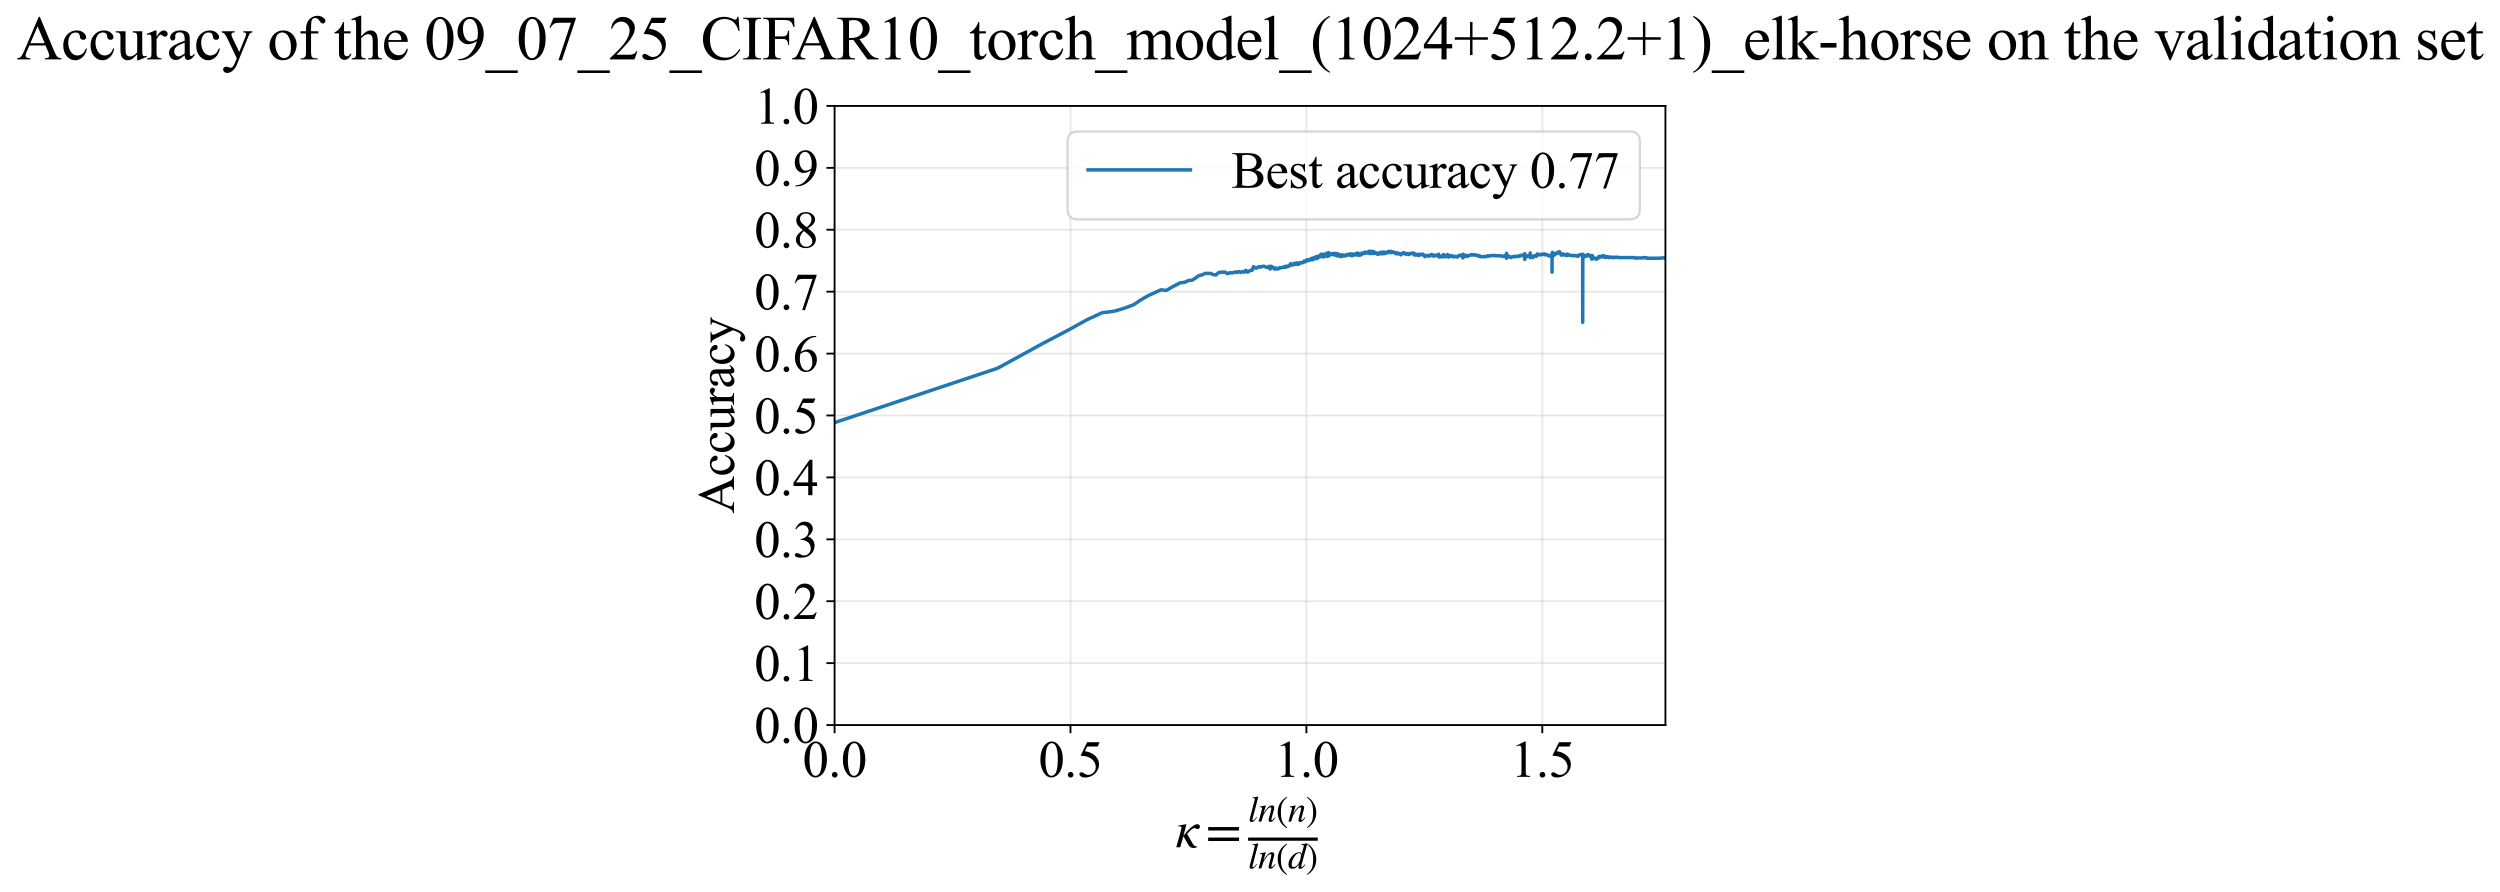 <?xml version="1.0" encoding="utf-8" standalone="no"?>
<!DOCTYPE svg PUBLIC "-//W3C//DTD SVG 1.1//EN"
  "http://www.w3.org/Graphics/SVG/1.1/DTD/svg11.dtd">
<svg xmlns:xlink="http://www.w3.org/1999/xlink" width="1074.558pt" height="383.266pt" viewBox="0 0 1074.558 383.266" xmlns="http://www.w3.org/2000/svg" version="1.1">
 <defs>
  <style type="text/css">*{stroke-linejoin: round; stroke-linecap: butt}</style>
 </defs>
 <g id="figure_1">
  <g id="patch_1">
   <path d="M 0 383.266 
L 1074.558 383.266 
L 1074.558 0 
L 0 0 
z
" style="fill: #ffffff"/>
  </g>
  <g id="axes_1">
   <g id="patch_2">
    <path d="M 358.719 311.644 
L 715.839 311.644 
L 715.839 45.532 
L 358.719 45.532 
z
" style="fill: #ffffff"/>
   </g>
   <g id="matplotlib.axis_1">
    <g id="xtick_1">
     <g id="line2d_1">
      <path d="M 358.719 311.644 
L 358.719 45.532 
" clip-path="url(#p942bc65ae3)" style="fill: none; stroke: #b0b0b0; stroke-opacity: 0.3; stroke-width: 0.8; stroke-linecap: square"/>
     </g>
     <g id="line2d_2">
      <defs>
       <path id="m53a8b665ee" d="M 0 0 
L 0 3.5 
" style="stroke: #000000; stroke-width: 0.8"/>
      </defs>
      <g>
       <use xlink:href="#m53a8b665ee" x="358.719" y="311.644" style="stroke: #000000; stroke-width: 0.8"/>
      </g>
     </g>
     <g id="text_1">
      <!-- 0.0 -->
      <g transform="translate(344.969 333.92) scale(0.22 -0.22)">
       <defs>
        <path id="TimesNewRomanPSMT-30" d="M 231 2094 
Q 231 2819 450 3342 
Q 669 3866 1031 4122 
Q 1313 4325 1613 4325 
Q 2100 4325 2488 3828 
Q 2972 3213 2972 2159 
Q 2972 1422 2759 906 
Q 2547 391 2217 158 
Q 1888 -75 1581 -75 
Q 975 -75 572 641 
Q 231 1244 231 2094 
z
M 844 2016 
Q 844 1141 1059 588 
Q 1238 122 1591 122 
Q 1759 122 1940 273 
Q 2122 425 2216 781 
Q 2359 1319 2359 2297 
Q 2359 3022 2209 3506 
Q 2097 3866 1919 4016 
Q 1791 4119 1609 4119 
Q 1397 4119 1231 3928 
Q 1006 3669 925 3112 
Q 844 2556 844 2016 
z
" transform="scale(0.016)"/>
        <path id="TimesNewRomanPSMT-2e" d="M 800 606 
Q 947 606 1047 504 
Q 1147 403 1147 259 
Q 1147 116 1045 14 
Q 944 -88 800 -88 
Q 656 -88 554 14 
Q 453 116 453 259 
Q 453 406 554 506 
Q 656 606 800 606 
z
" transform="scale(0.016)"/>
       </defs>
       <use xlink:href="#TimesNewRomanPSMT-30"/>
       <use xlink:href="#TimesNewRomanPSMT-2e" transform="translate(50 0)"/>
       <use xlink:href="#TimesNewRomanPSMT-30" transform="translate(75 0)"/>
      </g>
     </g>
    </g>
    <g id="xtick_2">
     <g id="line2d_3">
      <path d="M 460.118 311.644 
L 460.118 45.532 
" clip-path="url(#p942bc65ae3)" style="fill: none; stroke: #b0b0b0; stroke-opacity: 0.3; stroke-width: 0.8; stroke-linecap: square"/>
     </g>
     <g id="line2d_4">
      <g>
       <use xlink:href="#m53a8b665ee" x="460.118" y="311.644" style="stroke: #000000; stroke-width: 0.8"/>
      </g>
     </g>
     <g id="text_2">
      <!-- 0.5 -->
      <g transform="translate(446.368 333.92) scale(0.22 -0.22)">
       <defs>
        <path id="TimesNewRomanPSMT-35" d="M 2778 4238 
L 2534 3706 
L 1259 3706 
L 981 3138 
Q 1809 3016 2294 2522 
Q 2709 2097 2709 1522 
Q 2709 1188 2573 903 
Q 2438 619 2231 419 
Q 2025 219 1772 97 
Q 1413 -75 1034 -75 
Q 653 -75 479 54 
Q 306 184 306 341 
Q 306 428 378 495 
Q 450 563 559 563 
Q 641 563 702 538 
Q 763 513 909 409 
Q 1144 247 1384 247 
Q 1750 247 2026 523 
Q 2303 800 2303 1197 
Q 2303 1581 2056 1914 
Q 1809 2247 1375 2428 
Q 1034 2569 447 2591 
L 1259 4238 
L 2778 4238 
z
" transform="scale(0.016)"/>
       </defs>
       <use xlink:href="#TimesNewRomanPSMT-30"/>
       <use xlink:href="#TimesNewRomanPSMT-2e" transform="translate(50 0)"/>
       <use xlink:href="#TimesNewRomanPSMT-35" transform="translate(75 0)"/>
      </g>
     </g>
    </g>
    <g id="xtick_3">
     <g id="line2d_5">
      <path d="M 561.517 311.644 
L 561.517 45.532 
" clip-path="url(#p942bc65ae3)" style="fill: none; stroke: #b0b0b0; stroke-opacity: 0.3; stroke-width: 0.8; stroke-linecap: square"/>
     </g>
     <g id="line2d_6">
      <g>
       <use xlink:href="#m53a8b665ee" x="561.517" y="311.644" style="stroke: #000000; stroke-width: 0.8"/>
      </g>
     </g>
     <g id="text_3">
      <!-- 1.0 -->
      <g transform="translate(547.767 333.92) scale(0.22 -0.22)">
       <defs>
        <path id="TimesNewRomanPSMT-31" d="M 750 3822 
L 1781 4325 
L 1884 4325 
L 1884 747 
Q 1884 391 1914 303 
Q 1944 216 2037 169 
Q 2131 122 2419 116 
L 2419 0 
L 825 0 
L 825 116 
Q 1125 122 1212 167 
Q 1300 213 1334 289 
Q 1369 366 1369 747 
L 1369 3034 
Q 1369 3497 1338 3628 
Q 1316 3728 1258 3775 
Q 1200 3822 1119 3822 
Q 1003 3822 797 3725 
L 750 3822 
z
" transform="scale(0.016)"/>
       </defs>
       <use xlink:href="#TimesNewRomanPSMT-31"/>
       <use xlink:href="#TimesNewRomanPSMT-2e" transform="translate(50 0)"/>
       <use xlink:href="#TimesNewRomanPSMT-30" transform="translate(75 0)"/>
      </g>
     </g>
    </g>
    <g id="xtick_4">
     <g id="line2d_7">
      <path d="M 662.916 311.644 
L 662.916 45.532 
" clip-path="url(#p942bc65ae3)" style="fill: none; stroke: #b0b0b0; stroke-opacity: 0.3; stroke-width: 0.8; stroke-linecap: square"/>
     </g>
     <g id="line2d_8">
      <g>
       <use xlink:href="#m53a8b665ee" x="662.916" y="311.644" style="stroke: #000000; stroke-width: 0.8"/>
      </g>
     </g>
     <g id="text_4">
      <!-- 1.5 -->
      <g transform="translate(649.166 333.92) scale(0.22 -0.22)">
       <use xlink:href="#TimesNewRomanPSMT-31"/>
       <use xlink:href="#TimesNewRomanPSMT-2e" transform="translate(50 0)"/>
       <use xlink:href="#TimesNewRomanPSMT-35" transform="translate(75 0)"/>
      </g>
     </g>
    </g>
    <g id="text_5">
     <!-- $\kappa  = \frac{ln(n)}{ln(d)}$ -->
     <g transform="translate(505.269 364.186) scale(0.22 -0.22)">
      <defs>
       <path id="STIXGeneral-Italic-3ba" d="M 979 1440 
L 998 1446 
Q 1850 2541 2464 2790 
Q 2547 2822 2630 2822 
Q 2797 2822 2886 2736 
Q 2976 2650 2976 2522 
Q 2976 2387 2893 2307 
Q 2810 2227 2682 2227 
Q 2605 2227 2502 2288 
Q 2400 2349 2336 2349 
Q 2170 2349 1990 2205 
Q 1811 2061 1414 1645 
L 2042 544 
Q 2202 262 2310 182 
Q 2419 102 2624 102 
L 2624 0 
Q 2374 -83 2182 -83 
Q 1786 -83 1555 326 
L 960 1350 
L 576 0 
L 90 0 
L 640 1978 
Q 730 2317 730 2406 
Q 730 2560 518 2560 
L 339 2560 
L 339 2650 
Q 678 2694 1306 2822 
L 1325 2803 
L 979 1440 
z
" transform="scale(0.016)"/>
       <path id="STIXGeneral-Regular-3d" d="M 4077 2048 
L 307 2048 
L 307 2470 
L 4077 2470 
L 4077 2048 
z
M 4077 768 
L 307 768 
L 307 1190 
L 4077 1190 
L 4077 768 
z
" transform="scale(0.016)"/>
       <path id="STIXGeneral-Italic-6c" d="M 1786 4339 
L 806 595 
Q 755 410 755 320 
Q 755 205 864 205 
Q 1037 205 1293 570 
L 1453 794 
L 1542 730 
Q 1254 275 1046 102 
Q 838 -70 576 -70 
Q 262 -70 262 288 
Q 262 397 288 480 
L 1165 3834 
Q 1184 3898 1184 3955 
Q 1184 4096 870 4096 
L 755 4096 
L 755 4198 
Q 1203 4250 1747 4371 
L 1786 4339 
z
" transform="scale(0.016)"/>
       <path id="STIXGeneral-Italic-6e" d="M 2944 749 
L 3034 666 
Q 2707 218 2534 80 
Q 2362 -58 2138 -58 
Q 2010 -58 1923 28 
Q 1837 115 1837 288 
Q 1837 390 1939 768 
L 2221 1805 
Q 2310 2150 2310 2310 
Q 2310 2496 2157 2496 
Q 1971 2496 1750 2275 
Q 1530 2054 1210 1587 
Q 998 1274 899 1024 
Q 800 774 570 0 
L 90 0 
L 704 2240 
Q 717 2304 717 2349 
Q 717 2445 630 2480 
Q 544 2515 301 2522 
L 301 2624 
Q 550 2675 857 2729 
Q 1165 2784 1338 2822 
L 1363 2810 
L 934 1414 
Q 1408 2170 1753 2496 
Q 2099 2822 2413 2822 
Q 2611 2822 2720 2716 
Q 2829 2611 2829 2432 
Q 2829 2272 2765 2048 
L 2406 749 
Q 2317 429 2317 358 
Q 2317 243 2419 243 
Q 2541 243 2810 582 
Q 2854 634 2944 749 
z
" transform="scale(0.016)"/>
       <path id="STIXGeneral-Regular-28" d="M 1946 -1030 
L 1869 -1133 
Q 1126 -710 716 32 
Q 307 774 307 1613 
Q 307 3386 1888 4326 
L 1946 4224 
Q 1293 3667 1075 3126 
Q 858 2586 858 1632 
Q 858 685 1082 96 
Q 1306 -493 1946 -1030 
z
" transform="scale(0.016)"/>
       <path id="STIXGeneral-Regular-29" d="M 186 4224 
L 262 4326 
Q 992 3891 1408 3148 
Q 1824 2406 1824 1581 
Q 1824 -166 243 -1133 
L 186 -1030 
Q 845 -486 1059 54 
Q 1274 595 1274 1562 
Q 1274 2534 1059 3120 
Q 845 3706 186 4224 
z
" transform="scale(0.016)"/>
       <path id="STIXGeneral-Italic-64" d="M 3334 4371 
L 3373 4333 
L 3123 3360 
L 2739 1958 
Q 2323 429 2323 384 
Q 2323 256 2438 256 
Q 2522 256 2614 336 
Q 2707 416 2963 710 
L 3040 646 
Q 2547 -83 2099 -83 
Q 1978 -83 1907 -6 
Q 1837 70 1837 205 
Q 1837 397 1920 774 
Q 1645 307 1379 118 
Q 1114 -70 781 -70 
Q 461 -70 278 125 
Q 96 320 96 678 
Q 96 1440 713 2131 
Q 1331 2822 1965 2822 
Q 2163 2822 2256 2732 
Q 2349 2643 2381 2451 
L 2387 2451 
L 2675 3494 
Q 2765 3808 2765 3949 
Q 2765 4051 2694 4076 
Q 2624 4102 2355 4115 
L 2355 4224 
Q 2848 4269 3334 4371 
z
M 2278 2310 
Q 2278 2477 2185 2576 
Q 2093 2675 1978 2675 
Q 1677 2675 1395 2381 
Q 1075 2042 864 1571 
Q 653 1101 653 704 
Q 653 486 752 361 
Q 851 237 1024 237 
Q 1312 237 1606 550 
Q 1901 864 2089 1350 
Q 2278 1837 2278 2310 
z
" transform="scale(0.016)"/>
      </defs>
      <use xlink:href="#STIXGeneral-Italic-3ba" transform="translate(0 0.003)"/>
      <use xlink:href="#STIXGeneral-Regular-3d" transform="translate(58.84 0.003)"/>
      <use xlink:href="#STIXGeneral-Italic-6c" transform="translate(141.78 50.192) scale(0.7)"/>
      <use xlink:href="#STIXGeneral-Italic-6e" transform="translate(161.24 50.192) scale(0.7)"/>
      <use xlink:href="#STIXGeneral-Regular-28" transform="translate(196.24 50.192) scale(0.7)"/>
      <use xlink:href="#STIXGeneral-Italic-6e" transform="translate(219.55 50.192) scale(0.7)"/>
      <use xlink:href="#STIXGeneral-Regular-29" transform="translate(254.55 50.192) scale(0.7)"/>
      <use xlink:href="#STIXGeneral-Italic-6c" transform="translate(141.78 -41.258) scale(0.7)"/>
      <use xlink:href="#STIXGeneral-Italic-6e" transform="translate(161.24 -41.258) scale(0.7)"/>
      <use xlink:href="#STIXGeneral-Regular-28" transform="translate(196.24 -41.258) scale(0.7)"/>
      <use xlink:href="#STIXGeneral-Italic-64" transform="translate(219.55 -41.258) scale(0.7)"/>
      <use xlink:href="#STIXGeneral-Regular-29" transform="translate(254.55 -41.258) scale(0.7)"/>
      <path d="M 141.78 12.8 
L 141.78 19.05 
L 277.86 19.05 
L 277.86 12.8 
L 141.78 12.8 
z
"/>
     </g>
    </g>
   </g>
   <g id="matplotlib.axis_2">
    <g id="ytick_1">
     <g id="line2d_9">
      <path d="M 358.719 311.644 
L 715.839 311.644 
" clip-path="url(#p942bc65ae3)" style="fill: none; stroke: #b0b0b0; stroke-opacity: 0.3; stroke-width: 0.8; stroke-linecap: square"/>
     </g>
     <g id="line2d_10">
      <defs>
       <path id="m68e04c6eed" d="M 0 0 
L -3.5 0 
" style="stroke: #000000; stroke-width: 0.8"/>
      </defs>
      <g>
       <use xlink:href="#m68e04c6eed" x="358.719" y="311.644" style="stroke: #000000; stroke-width: 0.8"/>
      </g>
     </g>
     <g id="text_6">
      <!-- 0.0 -->
      <g transform="translate(324.219 319.282) scale(0.22 -0.22)">
       <use xlink:href="#TimesNewRomanPSMT-30"/>
       <use xlink:href="#TimesNewRomanPSMT-2e" transform="translate(50 0)"/>
       <use xlink:href="#TimesNewRomanPSMT-30" transform="translate(75 0)"/>
      </g>
     </g>
    </g>
    <g id="ytick_2">
     <g id="line2d_11">
      <path d="M 358.719 285.032 
L 715.839 285.032 
" clip-path="url(#p942bc65ae3)" style="fill: none; stroke: #b0b0b0; stroke-opacity: 0.3; stroke-width: 0.8; stroke-linecap: square"/>
     </g>
     <g id="line2d_12">
      <g>
       <use xlink:href="#m68e04c6eed" x="358.719" y="285.032" style="stroke: #000000; stroke-width: 0.8"/>
      </g>
     </g>
     <g id="text_7">
      <!-- 0.1 -->
      <g transform="translate(324.219 292.67) scale(0.22 -0.22)">
       <use xlink:href="#TimesNewRomanPSMT-30"/>
       <use xlink:href="#TimesNewRomanPSMT-2e" transform="translate(50 0)"/>
       <use xlink:href="#TimesNewRomanPSMT-31" transform="translate(75 0)"/>
      </g>
     </g>
    </g>
    <g id="ytick_3">
     <g id="line2d_13">
      <path d="M 358.719 258.421 
L 715.839 258.421 
" clip-path="url(#p942bc65ae3)" style="fill: none; stroke: #b0b0b0; stroke-opacity: 0.3; stroke-width: 0.8; stroke-linecap: square"/>
     </g>
     <g id="line2d_14">
      <g>
       <use xlink:href="#m68e04c6eed" x="358.719" y="258.421" style="stroke: #000000; stroke-width: 0.8"/>
      </g>
     </g>
     <g id="text_8">
      <!-- 0.2 -->
      <g transform="translate(324.219 266.059) scale(0.22 -0.22)">
       <defs>
        <path id="TimesNewRomanPSMT-32" d="M 2934 816 
L 2638 0 
L 138 0 
L 138 116 
Q 1241 1122 1691 1759 
Q 2141 2397 2141 2925 
Q 2141 3328 1894 3587 
Q 1647 3847 1303 3847 
Q 991 3847 742 3664 
Q 494 3481 375 3128 
L 259 3128 
Q 338 3706 661 4015 
Q 984 4325 1469 4325 
Q 1984 4325 2329 3994 
Q 2675 3663 2675 3213 
Q 2675 2891 2525 2569 
Q 2294 2063 1775 1497 
Q 997 647 803 472 
L 1909 472 
Q 2247 472 2383 497 
Q 2519 522 2628 598 
Q 2738 675 2819 816 
L 2934 816 
z
" transform="scale(0.016)"/>
       </defs>
       <use xlink:href="#TimesNewRomanPSMT-30"/>
       <use xlink:href="#TimesNewRomanPSMT-2e" transform="translate(50 0)"/>
       <use xlink:href="#TimesNewRomanPSMT-32" transform="translate(75 0)"/>
      </g>
     </g>
    </g>
    <g id="ytick_4">
     <g id="line2d_15">
      <path d="M 358.719 231.81 
L 715.839 231.81 
" clip-path="url(#p942bc65ae3)" style="fill: none; stroke: #b0b0b0; stroke-opacity: 0.3; stroke-width: 0.8; stroke-linecap: square"/>
     </g>
     <g id="line2d_16">
      <g>
       <use xlink:href="#m68e04c6eed" x="358.719" y="231.81" style="stroke: #000000; stroke-width: 0.8"/>
      </g>
     </g>
     <g id="text_9">
      <!-- 0.3 -->
      <g transform="translate(324.219 239.448) scale(0.22 -0.22)">
       <defs>
        <path id="TimesNewRomanPSMT-33" d="M 325 3431 
Q 506 3859 782 4092 
Q 1059 4325 1472 4325 
Q 1981 4325 2253 3994 
Q 2459 3747 2459 3466 
Q 2459 3003 1878 2509 
Q 2269 2356 2469 2072 
Q 2669 1788 2669 1403 
Q 2669 853 2319 450 
Q 1863 -75 997 -75 
Q 569 -75 414 31 
Q 259 138 259 259 
Q 259 350 332 419 
Q 406 488 509 488 
Q 588 488 669 463 
Q 722 447 909 348 
Q 1097 250 1169 231 
Q 1284 197 1416 197 
Q 1734 197 1970 444 
Q 2206 691 2206 1028 
Q 2206 1275 2097 1509 
Q 2016 1684 1919 1775 
Q 1784 1900 1550 2001 
Q 1316 2103 1072 2103 
L 972 2103 
L 972 2197 
Q 1219 2228 1467 2375 
Q 1716 2522 1828 2728 
Q 1941 2934 1941 3181 
Q 1941 3503 1739 3701 
Q 1538 3900 1238 3900 
Q 753 3900 428 3381 
L 325 3431 
z
" transform="scale(0.016)"/>
       </defs>
       <use xlink:href="#TimesNewRomanPSMT-30"/>
       <use xlink:href="#TimesNewRomanPSMT-2e" transform="translate(50 0)"/>
       <use xlink:href="#TimesNewRomanPSMT-33" transform="translate(75 0)"/>
      </g>
     </g>
    </g>
    <g id="ytick_5">
     <g id="line2d_17">
      <path d="M 358.719 205.199 
L 715.839 205.199 
" clip-path="url(#p942bc65ae3)" style="fill: none; stroke: #b0b0b0; stroke-opacity: 0.3; stroke-width: 0.8; stroke-linecap: square"/>
     </g>
     <g id="line2d_18">
      <g>
       <use xlink:href="#m68e04c6eed" x="358.719" y="205.199" style="stroke: #000000; stroke-width: 0.8"/>
      </g>
     </g>
     <g id="text_10">
      <!-- 0.4 -->
      <g transform="translate(324.219 212.837) scale(0.22 -0.22)">
       <defs>
        <path id="TimesNewRomanPSMT-34" d="M 2978 1563 
L 2978 1119 
L 2409 1119 
L 2409 0 
L 1894 0 
L 1894 1119 
L 100 1119 
L 100 1519 
L 2066 4325 
L 2409 4325 
L 2409 1563 
L 2978 1563 
z
M 1894 1563 
L 1894 3666 
L 406 1563 
L 1894 1563 
z
" transform="scale(0.016)"/>
       </defs>
       <use xlink:href="#TimesNewRomanPSMT-30"/>
       <use xlink:href="#TimesNewRomanPSMT-2e" transform="translate(50 0)"/>
       <use xlink:href="#TimesNewRomanPSMT-34" transform="translate(75 0)"/>
      </g>
     </g>
    </g>
    <g id="ytick_6">
     <g id="line2d_19">
      <path d="M 358.719 178.588 
L 715.839 178.588 
" clip-path="url(#p942bc65ae3)" style="fill: none; stroke: #b0b0b0; stroke-opacity: 0.3; stroke-width: 0.8; stroke-linecap: square"/>
     </g>
     <g id="line2d_20">
      <g>
       <use xlink:href="#m68e04c6eed" x="358.719" y="178.588" style="stroke: #000000; stroke-width: 0.8"/>
      </g>
     </g>
     <g id="text_11">
      <!-- 0.5 -->
      <g transform="translate(324.219 186.226) scale(0.22 -0.22)">
       <use xlink:href="#TimesNewRomanPSMT-30"/>
       <use xlink:href="#TimesNewRomanPSMT-2e" transform="translate(50 0)"/>
       <use xlink:href="#TimesNewRomanPSMT-35" transform="translate(75 0)"/>
      </g>
     </g>
    </g>
    <g id="ytick_7">
     <g id="line2d_21">
      <path d="M 358.719 151.976 
L 715.839 151.976 
" clip-path="url(#p942bc65ae3)" style="fill: none; stroke: #b0b0b0; stroke-opacity: 0.3; stroke-width: 0.8; stroke-linecap: square"/>
     </g>
     <g id="line2d_22">
      <g>
       <use xlink:href="#m68e04c6eed" x="358.719" y="151.976" style="stroke: #000000; stroke-width: 0.8"/>
      </g>
     </g>
     <g id="text_12">
      <!-- 0.6 -->
      <g transform="translate(324.219 159.614) scale(0.22 -0.22)">
       <defs>
        <path id="TimesNewRomanPSMT-36" d="M 2869 4325 
L 2869 4209 
Q 2456 4169 2195 4045 
Q 1934 3922 1679 3669 
Q 1425 3416 1258 3105 
Q 1091 2794 978 2366 
Q 1428 2675 1881 2675 
Q 2316 2675 2634 2325 
Q 2953 1975 2953 1425 
Q 2953 894 2631 456 
Q 2244 -75 1606 -75 
Q 1172 -75 869 213 
Q 275 772 275 1663 
Q 275 2231 503 2743 
Q 731 3256 1154 3653 
Q 1578 4050 1965 4187 
Q 2353 4325 2688 4325 
L 2869 4325 
z
M 925 2138 
Q 869 1716 869 1456 
Q 869 1156 980 804 
Q 1091 453 1309 247 
Q 1469 100 1697 100 
Q 1969 100 2183 356 
Q 2397 613 2397 1088 
Q 2397 1622 2184 2012 
Q 1972 2403 1581 2403 
Q 1463 2403 1327 2353 
Q 1191 2303 925 2138 
z
" transform="scale(0.016)"/>
       </defs>
       <use xlink:href="#TimesNewRomanPSMT-30"/>
       <use xlink:href="#TimesNewRomanPSMT-2e" transform="translate(50 0)"/>
       <use xlink:href="#TimesNewRomanPSMT-36" transform="translate(75 0)"/>
      </g>
     </g>
    </g>
    <g id="ytick_8">
     <g id="line2d_23">
      <path d="M 358.719 125.365 
L 715.839 125.365 
" clip-path="url(#p942bc65ae3)" style="fill: none; stroke: #b0b0b0; stroke-opacity: 0.3; stroke-width: 0.8; stroke-linecap: square"/>
     </g>
     <g id="line2d_24">
      <g>
       <use xlink:href="#m68e04c6eed" x="358.719" y="125.365" style="stroke: #000000; stroke-width: 0.8"/>
      </g>
     </g>
     <g id="text_13">
      <!-- 0.7 -->
      <g transform="translate(324.219 133.003) scale(0.22 -0.22)">
       <defs>
        <path id="TimesNewRomanPSMT-37" d="M 644 4238 
L 2916 4238 
L 2916 4119 
L 1503 -88 
L 1153 -88 
L 2419 3728 
L 1253 3728 
Q 900 3728 750 3644 
Q 488 3500 328 3200 
L 238 3234 
L 644 4238 
z
" transform="scale(0.016)"/>
       </defs>
       <use xlink:href="#TimesNewRomanPSMT-30"/>
       <use xlink:href="#TimesNewRomanPSMT-2e" transform="translate(50 0)"/>
       <use xlink:href="#TimesNewRomanPSMT-37" transform="translate(75 0)"/>
      </g>
     </g>
    </g>
    <g id="ytick_9">
     <g id="line2d_25">
      <path d="M 358.719 98.754 
L 715.839 98.754 
" clip-path="url(#p942bc65ae3)" style="fill: none; stroke: #b0b0b0; stroke-opacity: 0.3; stroke-width: 0.8; stroke-linecap: square"/>
     </g>
     <g id="line2d_26">
      <g>
       <use xlink:href="#m68e04c6eed" x="358.719" y="98.754" style="stroke: #000000; stroke-width: 0.8"/>
      </g>
     </g>
     <g id="text_14">
      <!-- 0.8 -->
      <g transform="translate(324.219 106.392) scale(0.22 -0.22)">
       <defs>
        <path id="TimesNewRomanPSMT-38" d="M 1228 2134 
Q 725 2547 579 2797 
Q 434 3047 434 3316 
Q 434 3728 753 4026 
Q 1072 4325 1600 4325 
Q 2113 4325 2425 4047 
Q 2738 3769 2738 3413 
Q 2738 3175 2569 2928 
Q 2400 2681 1866 2347 
Q 2416 1922 2594 1678 
Q 2831 1359 2831 1006 
Q 2831 559 2490 242 
Q 2150 -75 1597 -75 
Q 994 -75 656 303 
Q 388 606 388 966 
Q 388 1247 577 1523 
Q 766 1800 1228 2134 
z
M 1719 2469 
Q 2094 2806 2194 3001 
Q 2294 3197 2294 3444 
Q 2294 3772 2109 3958 
Q 1925 4144 1606 4144 
Q 1288 4144 1088 3959 
Q 888 3775 888 3528 
Q 888 3366 970 3203 
Q 1053 3041 1206 2894 
L 1719 2469 
z
M 1375 2016 
Q 1116 1797 991 1539 
Q 866 1281 866 981 
Q 866 578 1086 336 
Q 1306 94 1647 94 
Q 1984 94 2187 284 
Q 2391 475 2391 747 
Q 2391 972 2272 1150 
Q 2050 1481 1375 2016 
z
" transform="scale(0.016)"/>
       </defs>
       <use xlink:href="#TimesNewRomanPSMT-30"/>
       <use xlink:href="#TimesNewRomanPSMT-2e" transform="translate(50 0)"/>
       <use xlink:href="#TimesNewRomanPSMT-38" transform="translate(75 0)"/>
      </g>
     </g>
    </g>
    <g id="ytick_10">
     <g id="line2d_27">
      <path d="M 358.719 72.143 
L 715.839 72.143 
" clip-path="url(#p942bc65ae3)" style="fill: none; stroke: #b0b0b0; stroke-opacity: 0.3; stroke-width: 0.8; stroke-linecap: square"/>
     </g>
     <g id="line2d_28">
      <g>
       <use xlink:href="#m68e04c6eed" x="358.719" y="72.143" style="stroke: #000000; stroke-width: 0.8"/>
      </g>
     </g>
     <g id="text_15">
      <!-- 0.9 -->
      <g transform="translate(324.219 79.781) scale(0.22 -0.22)">
       <defs>
        <path id="TimesNewRomanPSMT-39" d="M 338 -88 
L 338 28 
Q 744 34 1094 217 
Q 1444 400 1770 856 
Q 2097 1313 2225 1859 
Q 1734 1544 1338 1544 
Q 891 1544 572 1889 
Q 253 2234 253 2806 
Q 253 3363 572 3797 
Q 956 4325 1575 4325 
Q 2097 4325 2469 3894 
Q 2925 3359 2925 2575 
Q 2925 1869 2578 1258 
Q 2231 647 1613 244 
Q 1109 -88 516 -88 
L 338 -88 
z
M 2275 2091 
Q 2331 2497 2331 2741 
Q 2331 3044 2228 3395 
Q 2125 3747 1936 3934 
Q 1747 4122 1506 4122 
Q 1228 4122 1018 3872 
Q 809 3622 809 3128 
Q 809 2469 1088 2097 
Q 1291 1828 1588 1828 
Q 1731 1828 1928 1897 
Q 2125 1966 2275 2091 
z
" transform="scale(0.016)"/>
       </defs>
       <use xlink:href="#TimesNewRomanPSMT-30"/>
       <use xlink:href="#TimesNewRomanPSMT-2e" transform="translate(50 0)"/>
       <use xlink:href="#TimesNewRomanPSMT-39" transform="translate(75 0)"/>
      </g>
     </g>
    </g>
    <g id="ytick_11">
     <g id="line2d_29">
      <path d="M 358.719 45.532 
L 715.839 45.532 
" clip-path="url(#p942bc65ae3)" style="fill: none; stroke: #b0b0b0; stroke-opacity: 0.3; stroke-width: 0.8; stroke-linecap: square"/>
     </g>
     <g id="line2d_30">
      <g>
       <use xlink:href="#m68e04c6eed" x="358.719" y="45.532" style="stroke: #000000; stroke-width: 0.8"/>
      </g>
     </g>
     <g id="text_16">
      <!-- 1.0 -->
      <g transform="translate(324.219 53.17) scale(0.22 -0.22)">
       <use xlink:href="#TimesNewRomanPSMT-31"/>
       <use xlink:href="#TimesNewRomanPSMT-2e" transform="translate(50 0)"/>
       <use xlink:href="#TimesNewRomanPSMT-30" transform="translate(75 0)"/>
      </g>
     </g>
    </g>
    <g id="text_17">
     <!-- Accuracy -->
     <g transform="translate(315.472 220.726) rotate(-90) scale(0.22 -0.22)">
      <defs>
       <path id="TimesNewRomanPSMT-41" d="M 2928 1419 
L 1288 1419 
L 1000 750 
Q 894 503 894 381 
Q 894 284 986 211 
Q 1078 138 1384 116 
L 1384 0 
L 50 0 
L 50 116 
Q 316 163 394 238 
Q 553 388 747 847 
L 2238 4334 
L 2347 4334 
L 3822 809 
Q 4000 384 4145 257 
Q 4291 131 4550 116 
L 4550 0 
L 2878 0 
L 2878 116 
Q 3131 128 3220 200 
Q 3309 272 3309 375 
Q 3309 513 3184 809 
L 2928 1419 
z
M 2841 1650 
L 2122 3363 
L 1384 1650 
L 2841 1650 
z
" transform="scale(0.016)"/>
       <path id="TimesNewRomanPSMT-63" d="M 2631 1088 
Q 2516 522 2178 217 
Q 1841 -88 1431 -88 
Q 944 -88 581 321 
Q 219 731 219 1428 
Q 219 2103 620 2525 
Q 1022 2947 1584 2947 
Q 2006 2947 2278 2723 
Q 2550 2500 2550 2259 
Q 2550 2141 2473 2067 
Q 2397 1994 2259 1994 
Q 2075 1994 1981 2113 
Q 1928 2178 1911 2362 
Q 1894 2547 1784 2644 
Q 1675 2738 1481 2738 
Q 1169 2738 978 2506 
Q 725 2200 725 1697 
Q 725 1184 976 792 
Q 1228 400 1656 400 
Q 1963 400 2206 609 
Q 2378 753 2541 1131 
L 2631 1088 
z
" transform="scale(0.016)"/>
       <path id="TimesNewRomanPSMT-75" d="M 2709 2863 
L 2709 1128 
Q 2709 631 2732 520 
Q 2756 409 2807 365 
Q 2859 322 2928 322 
Q 3025 322 3147 375 
L 3191 266 
L 2334 -88 
L 2194 -88 
L 2194 519 
Q 1825 119 1631 15 
Q 1438 -88 1222 -88 
Q 981 -88 804 51 
Q 628 191 559 409 
Q 491 628 491 1028 
L 491 2306 
Q 491 2509 447 2587 
Q 403 2666 317 2708 
Q 231 2750 6 2747 
L 6 2863 
L 1009 2863 
L 1009 947 
Q 1009 547 1148 422 
Q 1288 297 1484 297 
Q 1619 297 1789 381 
Q 1959 466 2194 703 
L 2194 2325 
Q 2194 2569 2105 2655 
Q 2016 2741 1734 2747 
L 1734 2863 
L 2709 2863 
z
" transform="scale(0.016)"/>
       <path id="TimesNewRomanPSMT-72" d="M 1038 2947 
L 1038 2303 
Q 1397 2947 1775 2947 
Q 1947 2947 2059 2842 
Q 2172 2738 2172 2600 
Q 2172 2478 2090 2393 
Q 2009 2309 1897 2309 
Q 1788 2309 1652 2417 
Q 1516 2525 1450 2525 
Q 1394 2525 1328 2463 
Q 1188 2334 1038 2041 
L 1038 669 
Q 1038 431 1097 309 
Q 1138 225 1241 169 
Q 1344 113 1538 113 
L 1538 0 
L 72 0 
L 72 113 
Q 291 113 397 181 
Q 475 231 506 341 
Q 522 394 522 644 
L 522 1753 
Q 522 2253 501 2348 
Q 481 2444 426 2487 
Q 372 2531 291 2531 
Q 194 2531 72 2484 
L 41 2597 
L 906 2947 
L 1038 2947 
z
" transform="scale(0.016)"/>
       <path id="TimesNewRomanPSMT-61" d="M 1822 413 
Q 1381 72 1269 19 
Q 1100 -59 909 -59 
Q 613 -59 420 144 
Q 228 347 228 678 
Q 228 888 322 1041 
Q 450 1253 767 1440 
Q 1084 1628 1822 1897 
L 1822 2009 
Q 1822 2438 1686 2597 
Q 1550 2756 1291 2756 
Q 1094 2756 978 2650 
Q 859 2544 859 2406 
L 866 2225 
Q 866 2081 792 2003 
Q 719 1925 600 1925 
Q 484 1925 411 2006 
Q 338 2088 338 2228 
Q 338 2497 613 2722 
Q 888 2947 1384 2947 
Q 1766 2947 2009 2819 
Q 2194 2722 2281 2516 
Q 2338 2381 2338 1966 
L 2338 994 
Q 2338 584 2353 492 
Q 2369 400 2405 369 
Q 2441 338 2488 338 
Q 2538 338 2575 359 
Q 2641 400 2828 588 
L 2828 413 
Q 2478 -56 2159 -56 
Q 2006 -56 1915 50 
Q 1825 156 1822 413 
z
M 1822 616 
L 1822 1706 
Q 1350 1519 1213 1441 
Q 966 1303 859 1153 
Q 753 1003 753 825 
Q 753 600 887 451 
Q 1022 303 1197 303 
Q 1434 303 1822 616 
z
" transform="scale(0.016)"/>
       <path id="TimesNewRomanPSMT-79" d="M 38 2863 
L 1372 2863 
L 1372 2747 
L 1306 2747 
Q 1166 2747 1095 2686 
Q 1025 2625 1025 2534 
Q 1025 2413 1128 2197 
L 1825 753 
L 2466 2334 
Q 2519 2463 2519 2588 
Q 2519 2644 2497 2672 
Q 2472 2706 2419 2726 
Q 2366 2747 2231 2747 
L 2231 2863 
L 3163 2863 
L 3163 2747 
Q 3047 2734 2984 2696 
Q 2922 2659 2847 2556 
Q 2819 2513 2741 2316 
L 1575 -541 
Q 1406 -956 1132 -1168 
Q 859 -1381 606 -1381 
Q 422 -1381 303 -1275 
Q 184 -1169 184 -1031 
Q 184 -900 270 -820 
Q 356 -741 506 -741 
Q 609 -741 788 -809 
Q 913 -856 944 -856 
Q 1038 -856 1148 -759 
Q 1259 -663 1372 -384 
L 1575 113 
L 547 2272 
Q 500 2369 397 2513 
Q 319 2622 269 2659 
Q 197 2709 38 2747 
L 38 2863 
z
" transform="scale(0.016)"/>
      </defs>
      <use xlink:href="#TimesNewRomanPSMT-41"/>
      <use xlink:href="#TimesNewRomanPSMT-63" transform="translate(72.217 0)"/>
      <use xlink:href="#TimesNewRomanPSMT-63" transform="translate(116.602 0)"/>
      <use xlink:href="#TimesNewRomanPSMT-75" transform="translate(160.986 0)"/>
      <use xlink:href="#TimesNewRomanPSMT-72" transform="translate(210.986 0)"/>
      <use xlink:href="#TimesNewRomanPSMT-61" transform="translate(244.287 0)"/>
      <use xlink:href="#TimesNewRomanPSMT-63" transform="translate(288.672 0)"/>
      <use xlink:href="#TimesNewRomanPSMT-79" transform="translate(333.057 0)"/>
     </g>
    </g>
   </g>
   <g id="line2d_31">
    <path d="M 358.719 181.648 
L 428.877 158.23 
L 447.796 147.852 
L 459.19 141.864 
L 467.37 137.34 
L 473.756 134.413 
L 478.995 133.748 
L 483.436 132.417 
L 487.291 130.953 
L 490.697 128.691 
L 493.748 126.962 
L 499.034 124.567 
L 501.357 124.833 
L 503.509 123.502 
L 507.39 121.506 
L 509.153 121.373 
L 510.816 120.575 
L 512.389 120.442 
L 513.882 119.511 
L 515.303 118.446 
L 516.658 118.18 
L 517.952 117.515 
L 520.382 117.515 
L 521.525 118.047 
L 522.625 118.18 
L 523.685 117.249 
L 524.708 116.983 
L 526.653 116.983 
L 527.579 117.648 
L 528.476 117.249 
L 530.193 117.249 
L 531.015 116.85 
L 531.814 117.116 
L 532.592 116.716 
L 533.35 117.116 
L 534.089 116.716 
L 534.81 116.983 
L 535.513 116.184 
L 536.2 116.983 
L 537.527 116.184 
L 538.169 116.184 
L 538.797 114.588 
L 539.411 115.12 
L 540.013 115.253 
L 541.181 114.588 
L 541.748 114.854 
L 542.305 114.588 
L 542.851 114.454 
L 543.386 114.454 
L 543.913 114.721 
L 544.938 114.987 
L 545.437 114.454 
L 545.928 115.652 
L 546.411 114.454 
L 546.885 114.721 
L 547.813 115.652 
L 548.266 115.12 
L 548.712 115.652 
L 549.151 115.519 
L 549.584 115.519 
L 550.01 114.987 
L 550.431 115.12 
L 550.845 115.12 
L 551.254 114.854 
L 552.054 114.854 
L 552.447 114.454 
L 552.834 114.854 
L 553.216 114.454 
L 553.593 114.321 
L 553.965 114.454 
L 554.332 114.055 
L 554.695 113.39 
L 555.054 113.39 
L 555.408 113.922 
L 555.758 113.922 
L 556.104 113.656 
L 556.446 113.124 
L 556.784 113.523 
L 557.118 113.656 
L 557.448 112.991 
L 558.097 113.656 
L 558.733 112.858 
L 559.045 113.124 
L 559.355 112.858 
L 559.661 112.991 
L 559.963 112.858 
L 560.56 112.193 
L 560.854 112.592 
L 561.145 112.459 
L 561.433 112.193 
L 561.718 111.66 
L 562 112.059 
L 562.28 111.66 
L 562.557 111.926 
L 563.103 111.66 
L 563.373 111.261 
L 563.64 111.66 
L 563.904 110.995 
L 564.166 111.66 
L 564.426 110.862 
L 564.684 111.394 
L 564.939 111.128 
L 565.192 110.596 
L 565.443 111.128 
L 565.692 110.33 
L 565.939 110.463 
L 566.183 111.128 
L 566.426 110.197 
L 566.666 110.064 
L 566.905 110.197 
L 567.142 110.463 
L 567.377 110.197 
L 567.609 109.531 
L 567.841 109.265 
L 568.07 110.33 
L 568.297 110.197 
L 568.523 109.265 
L 568.747 109.664 
L 568.969 110.463 
L 569.19 110.197 
L 569.626 109.132 
L 569.842 110.064 
L 570.056 110.064 
L 570.269 109.132 
L 570.48 108.733 
L 570.69 110.197 
L 570.898 110.064 
L 571.104 108.6 
L 571.31 108.866 
L 571.513 109.531 
L 571.716 109.664 
L 571.917 109.132 
L 572.314 109.132 
L 572.511 109.265 
L 572.707 108.999 
L 572.901 109.398 
L 573.094 109.132 
L 573.286 109.265 
L 573.476 108.866 
L 573.666 109.664 
L 573.854 109.531 
L 574.04 108.999 
L 574.226 109.265 
L 574.411 109.798 
L 574.594 109.664 
L 574.776 108.999 
L 574.957 110.064 
L 575.137 109.132 
L 575.316 109.531 
L 575.494 109.531 
L 575.67 109.798 
L 575.846 109.531 
L 576.194 110.33 
L 576.538 109.531 
L 576.709 110.197 
L 577.047 109.531 
L 577.214 110.064 
L 577.381 109.664 
L 577.546 109.931 
L 577.875 109.798 
L 578.038 109.798 
L 578.2 110.064 
L 578.681 109.398 
L 578.839 109.664 
L 578.997 109.398 
L 579.154 109.398 
L 579.31 109.664 
L 579.772 109.265 
L 580.077 109.664 
L 580.228 109.132 
L 580.677 109.398 
L 580.825 109.398 
L 580.972 109.931 
L 581.119 109.132 
L 581.265 109.931 
L 581.41 109.398 
L 581.554 109.398 
L 581.841 109.531 
L 581.983 109.265 
L 582.125 109.265 
L 582.266 109.398 
L 582.406 109.132 
L 582.546 109.664 
L 582.823 108.999 
L 582.961 109.265 
L 583.234 108.999 
L 583.37 109.398 
L 583.505 108.733 
L 583.639 108.866 
L 583.906 109.798 
L 584.039 109.132 
L 584.302 109.531 
L 584.433 109.265 
L 584.563 109.664 
L 584.693 108.999 
L 584.822 109.531 
L 584.951 108.999 
L 585.079 109.531 
L 585.206 109.398 
L 585.459 108.733 
L 585.585 109.132 
L 585.71 108.733 
L 585.959 108.999 
L 586.083 108.733 
L 586.329 108.733 
L 586.451 108.6 
L 586.572 108.866 
L 586.693 108.334 
L 587.054 108.866 
L 587.173 108.467 
L 587.292 108.467 
L 587.41 108.733 
L 587.645 108.334 
L 587.761 108.733 
L 587.878 108.733 
L 588.109 108.467 
L 588.338 108.733 
L 588.452 108.6 
L 588.566 107.935 
L 588.792 108.999 
L 588.904 108.866 
L 589.127 108.068 
L 589.349 108.999 
L 589.569 108.068 
L 589.678 108.6 
L 589.895 108.201 
L 590.004 108.334 
L 590.219 108.068 
L 590.326 108.467 
L 590.432 108.201 
L 590.538 108.999 
L 590.749 108.733 
L 590.854 108.733 
L 590.959 108.467 
L 591.063 108.866 
L 591.374 108.6 
L 591.579 108.999 
L 591.783 108.866 
L 591.985 109.265 
L 592.186 109.132 
L 592.286 109.132 
L 592.386 109.265 
L 592.683 108.733 
L 592.781 108.733 
L 592.879 108.999 
L 592.977 108.733 
L 593.074 109.132 
L 593.171 108.467 
L 593.268 108.866 
L 593.364 108.733 
L 593.46 108.999 
L 593.652 108.733 
L 593.841 108.999 
L 593.936 108.866 
L 594.124 109.132 
L 594.311 108.334 
L 594.404 108.6 
L 594.589 108.999 
L 594.681 108.866 
L 594.773 108.999 
L 594.865 108.334 
L 594.956 108.999 
L 595.047 108.866 
L 595.138 108.866 
L 595.228 108.733 
L 595.318 108.866 
L 595.498 108.6 
L 595.587 108.866 
L 595.765 108.6 
L 595.853 108.733 
L 595.941 108.467 
L 596.029 108.6 
L 596.204 108.334 
L 596.379 108.467 
L 596.465 108.201 
L 596.552 108.467 
L 596.638 108.201 
L 596.724 108.6 
L 596.809 108.068 
L 596.98 108.334 
L 597.065 108.467 
L 597.149 108.068 
L 597.234 108.201 
L 597.318 108.334 
L 597.402 108.201 
L 597.486 108.467 
L 597.652 108.068 
L 597.818 108.6 
L 597.901 108.334 
L 597.983 108.6 
L 598.065 108.068 
L 598.147 108.201 
L 598.228 108.201 
L 598.31 108.334 
L 598.391 108.201 
L 598.552 108.334 
L 598.873 108.334 
L 599.111 108.6 
L 599.269 108.467 
L 599.426 108.733 
L 599.582 108.467 
L 599.737 108.733 
L 599.814 108.6 
L 599.968 108.866 
L 600.045 108.866 
L 600.197 109.132 
L 600.5 108.733 
L 600.651 108.866 
L 600.726 108.733 
L 600.949 109.132 
L 601.023 108.866 
L 601.097 108.999 
L 601.171 108.866 
L 601.318 109.132 
L 601.61 109.132 
L 601.682 108.999 
L 601.755 109.132 
L 601.827 108.999 
L 601.971 109.265 
L 602.114 109.132 
L 602.185 109.531 
L 602.256 109.398 
L 602.468 109.132 
L 602.679 109.132 
L 602.888 108.866 
L 602.957 108.866 
L 603.027 108.733 
L 603.096 108.866 
L 603.165 108.6 
L 603.233 108.733 
L 603.302 108.866 
L 603.37 108.6 
L 603.439 108.733 
L 603.643 108.733 
L 603.778 108.999 
L 603.845 108.866 
L 603.979 108.999 
L 604.046 108.999 
L 604.113 109.265 
L 604.179 109.132 
L 604.312 108.999 
L 604.641 108.999 
L 604.772 109.265 
L 604.966 108.999 
L 605.095 108.999 
L 605.224 109.132 
L 605.416 109.132 
L 605.543 109.398 
L 605.67 109.265 
L 605.921 109.265 
L 606.109 108.999 
L 606.357 108.999 
L 606.48 108.866 
L 606.541 108.866 
L 606.602 108.999 
L 606.785 108.866 
L 606.846 108.866 
L 606.967 108.733 
L 607.208 108.999 
L 607.268 108.999 
L 607.506 108.733 
L 607.625 108.999 
L 607.684 108.999 
L 607.86 109.531 
L 607.919 109.531 
L 608.094 109.664 
L 608.325 109.132 
L 608.383 109.265 
L 608.44 109.531 
L 608.498 109.398 
L 608.669 109.265 
L 608.783 109.265 
L 608.897 109.531 
L 608.953 109.398 
L 609.234 109.398 
L 609.457 109.798 
L 609.512 109.664 
L 609.568 109.798 
L 609.843 109.798 
L 610.17 109.265 
L 610.224 109.265 
L 610.278 109.398 
L 610.332 109.265 
L 610.386 109.265 
L 610.493 109.531 
L 610.547 109.265 
L 610.6 109.398 
L 610.653 109.531 
L 610.707 109.398 
L 610.813 109.398 
L 610.866 109.531 
L 610.919 109.398 
L 611.181 109.398 
L 611.338 109.265 
L 611.39 109.265 
L 611.442 109.398 
L 611.494 109.265 
L 611.649 109.265 
L 611.803 109.398 
L 611.854 109.398 
L 612.007 109.798 
L 612.058 109.664 
L 612.21 109.931 
L 612.26 109.931 
L 612.411 110.33 
L 612.561 109.931 
L 613.301 109.931 
L 613.446 109.798 
L 613.543 109.798 
L 613.735 110.064 
L 613.879 110.064 
L 614.069 109.798 
L 614.211 110.064 
L 614.305 109.798 
L 614.352 109.931 
L 614.399 109.798 
L 614.493 109.798 
L 614.539 109.664 
L 614.586 109.798 
L 614.633 109.798 
L 614.772 109.931 
L 614.91 109.798 
L 614.956 109.798 
L 615.185 109.398 
L 615.367 109.664 
L 615.458 109.664 
L 615.548 109.398 
L 615.593 109.531 
L 615.728 109.798 
L 615.773 109.798 
L 615.907 109.931 
L 615.951 109.798 
L 615.996 109.931 
L 616.04 109.931 
L 616.084 110.064 
L 616.128 109.798 
L 616.217 109.931 
L 616.392 109.931 
L 616.436 109.798 
L 616.524 110.064 
L 616.567 109.931 
L 616.697 109.931 
L 616.87 109.664 
L 617.213 109.664 
L 617.34 109.798 
L 617.467 109.664 
L 617.636 109.931 
L 617.761 109.798 
L 617.928 109.798 
L 618.052 109.931 
L 618.176 109.664 
L 618.3 109.798 
L 618.381 109.265 
L 618.422 109.664 
L 618.504 110.064 
L 618.545 110.463 
L 618.626 110.197 
L 618.747 110.064 
L 618.828 110.463 
L 618.868 110.197 
L 618.909 110.197 
L 619.069 110.463 
L 619.149 110.463 
L 619.268 110.33 
L 619.387 110.33 
L 619.505 110.064 
L 619.623 110.197 
L 619.741 110.064 
L 619.78 110.064 
L 619.819 110.197 
L 619.857 110.064 
L 619.935 110.064 
L 620.051 110.197 
L 620.09 110.197 
L 620.282 109.931 
L 620.359 109.664 
L 620.397 110.463 
L 620.435 109.398 
L 620.511 110.064 
L 620.587 110.197 
L 620.663 109.798 
L 620.701 109.931 
L 620.739 109.931 
L 620.776 109.664 
L 620.814 109.798 
L 620.964 109.931 
L 621.151 109.931 
L 621.3 109.798 
L 621.374 109.798 
L 621.631 110.33 
L 621.777 110.197 
L 621.886 110.197 
L 622.139 109.398 
L 622.283 109.931 
L 622.497 110.463 
L 622.532 110.064 
L 622.603 110.197 
L 622.639 110.197 
L 622.709 110.463 
L 622.744 110.197 
L 622.78 110.197 
L 622.815 110.33 
L 622.85 110.064 
L 622.885 110.064 
L 622.955 109.798 
L 623.025 109.931 
L 623.095 110.064 
L 623.13 109.931 
L 623.268 109.931 
L 623.338 109.798 
L 623.372 109.931 
L 623.475 109.931 
L 623.578 110.197 
L 623.715 110.064 
L 623.953 110.064 
L 623.987 110.197 
L 624.02 110.064 
L 624.155 109.931 
L 624.222 109.931 
L 624.389 110.197 
L 624.456 110.197 
L 624.588 110.33 
L 624.753 110.33 
L 624.885 110.463 
L 625.015 110.33 
L 625.243 110.33 
L 625.372 110.197 
L 625.501 110.197 
L 625.629 110.33 
L 626.009 110.33 
L 626.135 110.463 
L 626.292 110.463 
L 626.323 110.33 
L 626.385 110.463 
L 626.479 110.463 
L 626.664 110.064 
L 626.848 110.064 
L 627.001 109.798 
L 627.062 109.931 
L 627.092 109.798 
L 627.694 109.798 
L 627.753 109.664 
L 627.783 109.798 
L 627.842 109.798 
L 627.872 109.931 
L 627.931 109.798 
L 627.96 109.798 
L 627.99 109.664 
L 628.049 109.798 
L 628.166 109.931 
L 628.283 109.931 
L 628.4 110.197 
L 628.458 110.197 
L 628.544 110.33 
L 628.689 110.064 
L 628.746 110.33 
L 628.775 110.197 
L 628.861 109.265 
L 628.832 110.862 
L 628.889 109.931 
L 628.946 109.265 
L 629.003 109.531 
L 629.032 109.398 
L 629.145 109.798 
L 629.287 109.798 
L 629.343 110.197 
L 629.399 109.931 
L 629.511 109.931 
L 629.539 109.664 
L 629.623 109.931 
L 629.817 109.931 
L 629.872 110.197 
L 629.928 110.064 
L 630.147 110.064 
L 630.311 109.798 
L 630.338 109.798 
L 630.474 109.931 
L 630.582 109.931 
L 630.609 109.798 
L 630.663 110.064 
L 630.797 110.197 
L 630.957 109.931 
L 630.984 109.931 
L 631.037 109.798 
L 631.09 109.931 
L 631.143 109.931 
L 631.275 109.798 
L 631.667 109.798 
L 631.797 109.664 
L 632.31 109.664 
L 632.462 109.398 
L 632.688 109.398 
L 632.814 109.531 
L 633.284 109.531 
L 633.334 109.664 
L 633.383 109.531 
L 633.699 109.531 
L 633.82 109.664 
L 633.917 109.664 
L 633.965 109.531 
L 634.013 109.664 
L 634.91 109.664 
L 635.026 109.798 
L 635.096 109.798 
L 635.234 110.064 
L 635.349 109.931 
L 635.938 109.931 
L 636.095 110.197 
L 636.117 110.197 
L 636.251 110.33 
L 637.66 110.33 
L 637.724 110.197 
L 637.766 110.33 
L 638.68 110.33 
L 638.802 110.197 
L 638.965 110.197 
L 639.086 110.064 
L 639.206 110.064 
L 639.327 109.931 
L 639.506 109.931 
L 639.625 110.064 
L 640.155 110.064 
L 640.271 109.931 
L 641.036 109.931 
L 641.148 109.798 
L 642.435 109.798 
L 642.561 109.931 
L 642.81 109.931 
L 642.863 109.798 
L 642.917 109.931 
L 644.982 109.931 
L 645.097 110.064 
L 645.537 110.064 
L 645.65 110.197 
L 646.413 110.197 
L 646.539 110.064 
L 646.617 110.064 
L 646.679 109.931 
L 646.695 110.197 
L 646.71 110.197 
L 647.111 110.197 
L 647.234 110.33 
L 647.279 110.33 
L 647.325 110.463 
L 647.386 110.33 
L 647.447 110.33 
L 647.492 110.463 
L 647.507 110.064 
L 647.537 108.866 
L 647.552 110.995 
L 647.628 109.664 
L 647.643 109.664 
L 647.718 109.531 
L 647.763 109.798 
L 647.883 109.664 
L 647.913 109.664 
L 648.032 110.064 
L 648.459 110.064 
L 648.576 110.33 
L 648.649 110.197 
L 648.678 110.33 
L 648.707 110.33 
L 648.823 110.463 
L 649.11 110.463 
L 649.225 110.596 
L 649.466 110.596 
L 649.537 110.729 
L 649.565 110.596 
L 649.734 110.596 
L 649.845 110.463 
L 649.873 110.463 
L 649.999 110.33 
L 650.603 110.33 
L 650.644 110.197 
L 650.712 110.33 
L 650.887 110.33 
L 651.008 110.197 
L 651.368 110.197 
L 651.487 110.33 
L 651.672 110.33 
L 651.789 110.197 
L 652.879 110.197 
L 653.005 109.931 
L 653.291 109.931 
L 653.39 110.064 
L 653.514 109.798 
L 653.954 109.798 
L 654.075 109.664 
L 654.195 109.664 
L 654.279 109.798 
L 654.303 109.664 
L 654.363 109.664 
L 654.483 109.798 
L 654.53 109.798 
L 654.649 109.931 
L 654.732 109.798 
L 654.755 109.931 
L 654.944 109.931 
L 655.014 110.064 
L 655.037 109.931 
L 655.154 109.798 
L 655.27 109.931 
L 655.282 109.931 
L 655.363 108.999 
L 655.397 111.527 
L 655.478 110.197 
L 655.524 110.064 
L 655.547 110.33 
L 655.57 110.33 
L 655.593 110.33 
L 655.707 110.729 
L 655.719 110.596 
L 655.764 110.596 
L 655.89 110.33 
L 655.946 110.33 
L 656.048 110.197 
L 656.161 110.33 
L 656.228 110.33 
L 656.363 109.931 
L 657.102 109.931 
L 657.232 110.197 
L 657.243 110.197 
L 657.373 109.931 
L 657.437 109.931 
L 657.566 109.664 
L 657.588 109.664 
L 657.684 110.33 
L 657.695 108.733 
L 657.727 110.729 
L 657.791 109.798 
L 657.812 109.664 
L 657.854 110.197 
L 657.907 110.729 
L 657.96 110.33 
L 658.013 110.197 
L 658.024 110.463 
L 658.066 110.33 
L 658.097 110.33 
L 658.171 110.463 
L 658.203 110.33 
L 658.234 110.33 
L 658.359 110.596 
L 658.443 110.596 
L 658.557 110.463 
L 658.609 110.463 
L 658.733 110.729 
L 658.825 110.729 
L 658.938 110.596 
L 658.979 110.596 
L 659.101 110.064 
L 659.111 110.064 
L 659.223 110.197 
L 659.294 110.197 
L 659.395 110.064 
L 659.405 110.197 
L 659.425 110.197 
L 659.555 109.931 
L 659.775 109.931 
L 659.894 109.798 
L 660.032 109.798 
L 660.16 110.064 
L 660.199 110.064 
L 660.317 110.197 
L 660.336 110.197 
L 660.482 109.664 
L 660.531 109.664 
L 660.647 109.531 
L 660.724 109.531 
L 660.849 109.132 
L 660.877 109.132 
L 661.001 109.398 
L 661.059 109.398 
L 661.173 109.531 
L 661.643 109.531 
L 661.754 109.398 
L 661.921 109.398 
L 661.949 109.531 
L 662.032 109.398 
L 662.325 109.398 
L 662.443 109.531 
L 662.461 109.531 
L 662.588 109.265 
L 663.617 109.265 
L 663.721 109.132 
L 663.843 109.398 
L 663.946 109.398 
L 664.058 109.531 
L 664.11 109.531 
L 664.229 109.265 
L 664.349 109.398 
L 664.729 109.398 
L 664.846 109.531 
L 665.079 109.531 
L 665.195 109.664 
L 665.228 109.664 
L 665.343 109.798 
L 665.784 109.798 
L 665.905 110.064 
L 666.21 110.064 
L 666.266 109.931 
L 666.313 110.064 
L 666.724 110.064 
L 666.849 109.798 
L 666.974 109.798 
L 667.067 109.531 
L 667.09 109.664 
L 667.098 116.983 
L 667.113 108.999 
L 667.198 109.531 
L 667.221 109.931 
L 667.275 108.999 
L 667.283 108.467 
L 667.321 110.197 
L 667.367 110.197 
L 667.375 110.197 
L 667.513 109.664 
L 667.619 109.798 
L 667.68 109.664 
L 667.718 109.798 
L 667.733 109.931 
L 667.779 109.398 
L 667.809 109.531 
L 667.862 109.398 
L 667.914 109.531 
L 668.207 109.531 
L 668.333 109.132 
L 668.54 109.132 
L 668.665 108.866 
L 668.716 108.866 
L 668.833 108.999 
L 668.848 108.999 
L 668.964 108.866 
L 669.044 108.866 
L 669.145 108.733 
L 669.152 108.866 
L 669.196 108.866 
L 669.21 108.999 
L 669.296 108.733 
L 669.325 108.733 
L 669.44 108.6 
L 669.447 108.6 
L 669.547 108.467 
L 669.554 108.6 
L 669.625 108.6 
L 669.639 108.467 
L 669.66 108.733 
L 669.724 108.733 
L 669.738 108.733 
L 669.858 108.467 
L 669.971 108.467 
L 670.083 108.334 
L 670.285 108.334 
L 670.305 108.201 
L 670.395 108.334 
L 670.471 108.334 
L 670.609 108.866 
L 670.643 108.866 
L 670.766 109.132 
L 670.787 109.132 
L 670.909 109.398 
L 670.95 109.398 
L 671.072 109.664 
L 671.133 109.664 
L 671.247 109.531 
L 671.281 109.531 
L 671.321 109.664 
L 671.388 109.531 
L 671.521 109.531 
L 671.621 109.265 
L 671.634 109.398 
L 671.734 109.398 
L 671.839 109.132 
L 671.951 109.398 
L 672.095 109.398 
L 672.127 109.531 
L 672.205 109.398 
L 672.573 109.398 
L 672.695 109.664 
L 672.74 109.664 
L 672.855 109.798 
L 673.152 109.798 
L 673.271 109.531 
L 673.296 109.531 
L 673.409 109.398 
L 673.415 109.398 
L 673.44 109.265 
L 673.483 109.531 
L 673.515 109.531 
L 673.558 109.531 
L 673.676 109.798 
L 673.713 109.798 
L 673.805 109.265 
L 673.842 109.398 
L 673.91 109.398 
L 674.026 109.531 
L 674.384 109.531 
L 674.499 109.664 
L 674.72 109.664 
L 674.833 109.798 
L 675.964 109.798 
L 676.021 109.931 
L 676.072 109.798 
L 676.084 109.798 
L 676.197 109.931 
L 676.35 109.931 
L 676.463 109.798 
L 677.036 109.798 
L 677.151 109.931 
L 677.565 109.931 
L 677.593 110.064 
L 677.673 109.931 
L 677.765 109.931 
L 677.878 110.064 
L 678.08 110.064 
L 678.192 110.197 
L 678.255 110.197 
L 678.377 109.931 
L 678.403 109.931 
L 678.519 109.798 
L 678.66 109.798 
L 678.779 109.531 
L 679.212 109.531 
L 679.325 109.398 
L 679.421 109.398 
L 679.528 109.531 
L 679.578 109.398 
L 679.639 109.531 
L 679.694 109.531 
L 679.81 109.398 
L 679.925 109.531 
L 680 109.531 
L 680.114 109.664 
L 680.183 109.664 
L 680.193 109.531 
L 680.252 110.197 
L 680.272 110.197 
L 680.277 138.538 
L 680.331 109.265 
L 680.381 109.798 
L 680.385 109.798 
L 680.43 109.398 
L 680.493 109.798 
L 680.518 109.798 
L 680.635 109.531 
L 680.64 109.531 
L 680.781 110.463 
L 680.96 110.463 
L 681.075 110.33 
L 681.133 110.33 
L 681.252 110.064 
L 681.257 110.064 
L 681.371 110.197 
L 681.457 110.197 
L 681.57 110.064 
L 681.622 110.064 
L 681.735 109.931 
L 681.744 109.931 
L 681.852 109.798 
L 681.931 110.064 
L 681.964 109.931 
L 682.126 109.931 
L 682.224 109.531 
L 682.247 109.664 
L 682.343 109.664 
L 682.426 109.798 
L 682.453 109.664 
L 682.472 109.664 
L 682.59 109.398 
L 682.595 109.398 
L 682.709 109.531 
L 682.718 109.531 
L 682.831 109.664 
L 682.935 109.664 
L 682.998 109.931 
L 683.047 109.798 
L 683.213 109.798 
L 683.329 110.064 
L 683.337 110.064 
L 683.351 109.798 
L 683.448 110.064 
L 683.462 110.064 
L 683.576 109.931 
L 683.62 109.931 
L 683.743 110.463 
L 683.861 110.197 
L 683.94 110.197 
L 684.04 110.596 
L 684.053 110.33 
L 684.057 110.33 
L 684.161 109.798 
L 684.165 110.064 
L 684.17 111.394 
L 684.273 110.463 
L 684.299 110.197 
L 684.385 110.33 
L 684.393 110.33 
L 684.487 109.931 
L 684.509 110.064 
L 684.517 110.064 
L 684.637 110.596 
L 684.641 110.463 
L 684.705 110.463 
L 684.827 110.862 
L 684.92 110.862 
L 684.962 110.729 
L 685.029 110.862 
L 685.117 110.862 
L 685.234 111.128 
L 685.375 111.128 
L 685.47 111.261 
L 685.479 110.995 
L 685.524 110.995 
L 685.639 111.128 
L 685.725 111.128 
L 685.803 111.261 
L 685.828 110.995 
L 685.832 110.995 
L 685.909 110.995 
L 686.023 111.128 
L 686.055 111.128 
L 686.124 110.995 
L 686.164 111.128 
L 686.265 111.128 
L 686.337 110.995 
L 686.317 111.394 
L 686.373 111.128 
L 686.437 111.128 
L 686.549 110.995 
L 686.553 110.995 
L 686.664 111.128 
L 686.672 111.128 
L 686.791 110.862 
L 686.815 110.862 
L 686.917 110.995 
L 686.925 110.862 
L 686.999 110.862 
L 687.097 110.596 
L 687.113 110.729 
L 687.121 110.729 
L 687.241 110.33 
L 687.253 110.33 
L 687.257 110.197 
L 687.292 110.463 
L 687.358 110.463 
L 687.485 110.463 
L 687.493 110.197 
L 687.582 110.596 
L 687.593 110.463 
L 687.815 110.463 
L 687.884 110.33 
L 687.925 110.463 
L 687.956 110.463 
L 688.069 110.33 
L 688.164 110.33 
L 688.19 110.197 
L 688.216 110.463 
L 688.273 110.33 
L 688.34 110.33 
L 688.452 110.463 
L 688.531 110.197 
L 688.564 110.33 
L 688.568 110.33 
L 688.679 110.197 
L 688.683 110.197 
L 688.801 109.931 
L 688.845 109.931 
L 688.959 110.064 
L 689.014 110.064 
L 689.072 109.931 
L 689.124 110.064 
L 689.417 110.064 
L 689.425 109.931 
L 689.507 110.463 
L 689.515 110.463 
L 689.665 110.463 
L 689.78 110.596 
L 690.056 110.596 
L 690.169 110.463 
L 690.306 110.463 
L 690.31 110.596 
L 690.331 110.33 
L 690.411 110.33 
L 691.025 110.33 
L 691.07 110.596 
L 691.138 110.463 
L 691.162 110.463 
L 691.274 110.596 
L 691.281 110.596 
L 691.392 110.729 
L 691.49 110.729 
L 691.607 110.463 
L 691.874 110.463 
L 691.987 110.596 
L 692.105 110.596 
L 692.217 110.463 
L 692.273 110.463 
L 692.387 110.596 
L 692.747 110.596 
L 692.859 110.729 
L 692.952 110.729 
L 693.064 110.596 
L 693.302 110.596 
L 693.416 110.729 
L 693.685 110.729 
L 693.797 110.596 
L 695.555 110.596 
L 695.669 110.729 
L 702.401 110.729 
L 702.515 110.862 
L 703.027 110.862 
L 703.14 110.995 
L 703.223 110.995 
L 703.336 110.862 
L 706.15 110.862 
L 706.262 110.729 
L 707.599 110.729 
L 707.713 110.995 
L 713.697 110.995 
L 713.808 110.862 
L 715.839 110.862 
L 715.839 110.862 
" clip-path="url(#p942bc65ae3)" style="fill: none; stroke: #1f77b4; stroke-width: 1.5; stroke-linecap: square"/>
   </g>
   <g id="patch_3">
    <path d="M 358.719 311.644 
L 358.719 45.532 
" style="fill: none; stroke: #000000; stroke-width: 0.8; stroke-linejoin: miter; stroke-linecap: square"/>
   </g>
   <g id="patch_4">
    <path d="M 715.839 311.644 
L 715.839 45.532 
" style="fill: none; stroke: #000000; stroke-width: 0.8; stroke-linejoin: miter; stroke-linecap: square"/>
   </g>
   <g id="patch_5">
    <path d="M 358.719 311.644 
L 715.839 311.644 
" style="fill: none; stroke: #000000; stroke-width: 0.8; stroke-linejoin: miter; stroke-linecap: square"/>
   </g>
   <g id="patch_6">
    <path d="M 358.719 45.532 
L 715.839 45.532 
" style="fill: none; stroke: #000000; stroke-width: 0.8; stroke-linejoin: miter; stroke-linecap: square"/>
   </g>
   <g id="text_18">
    <!-- Accuracy of the 09_07_25_CIFAR10_torch_model_(1024+512.2+1)_elk-horse on the validation set -->
    <g transform="translate(7.2 25.532) scale(0.264 -0.264)">
     <defs>
      <path id="TimesNewRomanPSMT-20" transform="scale(0.016)"/>
      <path id="TimesNewRomanPSMT-6f" d="M 1600 2947 
Q 2250 2947 2644 2453 
Q 2978 2031 2978 1484 
Q 2978 1100 2793 706 
Q 2609 313 2286 112 
Q 1963 -88 1566 -88 
Q 919 -88 538 428 
Q 216 863 216 1403 
Q 216 1797 411 2186 
Q 606 2575 925 2761 
Q 1244 2947 1600 2947 
z
M 1503 2744 
Q 1338 2744 1170 2645 
Q 1003 2547 900 2300 
Q 797 2053 797 1666 
Q 797 1041 1045 587 
Q 1294 134 1700 134 
Q 2003 134 2200 384 
Q 2397 634 2397 1244 
Q 2397 2006 2069 2444 
Q 1847 2744 1503 2744 
z
" transform="scale(0.016)"/>
      <path id="TimesNewRomanPSMT-66" d="M 1319 2638 
L 1319 756 
Q 1319 356 1406 250 
Q 1522 113 1716 113 
L 1975 113 
L 1975 0 
L 266 0 
L 266 113 
L 394 113 
Q 519 113 622 175 
Q 725 238 764 344 
Q 803 450 803 756 
L 803 2638 
L 247 2638 
L 247 2863 
L 803 2863 
L 803 3050 
Q 803 3478 940 3775 
Q 1078 4072 1361 4255 
Q 1644 4438 1997 4438 
Q 2325 4438 2600 4225 
Q 2781 4084 2781 3909 
Q 2781 3816 2700 3733 
Q 2619 3650 2525 3650 
Q 2453 3650 2373 3701 
Q 2294 3753 2178 3923 
Q 2063 4094 1966 4153 
Q 1869 4213 1750 4213 
Q 1606 4213 1506 4136 
Q 1406 4059 1362 3898 
Q 1319 3738 1319 3069 
L 1319 2863 
L 2056 2863 
L 2056 2638 
L 1319 2638 
z
" transform="scale(0.016)"/>
      <path id="TimesNewRomanPSMT-74" d="M 1031 3803 
L 1031 2863 
L 1700 2863 
L 1700 2644 
L 1031 2644 
L 1031 788 
Q 1031 509 1111 412 
Q 1191 316 1316 316 
Q 1419 316 1516 380 
Q 1613 444 1666 569 
L 1788 569 
Q 1678 263 1478 108 
Q 1278 -47 1066 -47 
Q 922 -47 784 33 
Q 647 113 581 261 
Q 516 409 516 719 
L 516 2644 
L 63 2644 
L 63 2747 
Q 234 2816 414 2980 
Q 594 3144 734 3369 
Q 806 3488 934 3803 
L 1031 3803 
z
" transform="scale(0.016)"/>
      <path id="TimesNewRomanPSMT-68" d="M 1041 4444 
L 1041 2350 
Q 1388 2731 1591 2839 
Q 1794 2947 1997 2947 
Q 2241 2947 2416 2812 
Q 2591 2678 2675 2391 
Q 2734 2191 2734 1659 
L 2734 647 
Q 2734 375 2778 275 
Q 2809 200 2884 156 
Q 2959 113 3159 113 
L 3159 0 
L 1753 0 
L 1753 113 
L 1819 113 
Q 2019 113 2097 173 
Q 2175 234 2206 353 
Q 2216 403 2216 647 
L 2216 1659 
Q 2216 2128 2167 2275 
Q 2119 2422 2012 2495 
Q 1906 2569 1756 2569 
Q 1603 2569 1437 2487 
Q 1272 2406 1041 2159 
L 1041 647 
Q 1041 353 1073 281 
Q 1106 209 1195 161 
Q 1284 113 1503 113 
L 1503 0 
L 84 0 
L 84 113 
Q 275 113 384 172 
Q 447 203 484 290 
Q 522 378 522 647 
L 522 3238 
Q 522 3728 498 3840 
Q 475 3953 426 3993 
Q 378 4034 297 4034 
Q 231 4034 84 3984 
L 41 4094 
L 897 4444 
L 1041 4444 
z
" transform="scale(0.016)"/>
      <path id="TimesNewRomanPSMT-65" d="M 681 1784 
Q 678 1147 991 784 
Q 1303 422 1725 422 
Q 2006 422 2214 576 
Q 2422 731 2563 1106 
L 2659 1044 
Q 2594 616 2278 264 
Q 1963 -88 1488 -88 
Q 972 -88 605 314 
Q 238 716 238 1394 
Q 238 2128 614 2539 
Q 991 2950 1559 2950 
Q 2041 2950 2350 2633 
Q 2659 2316 2659 1784 
L 681 1784 
z
M 681 1966 
L 2006 1966 
Q 1991 2241 1941 2353 
Q 1863 2528 1708 2628 
Q 1553 2728 1384 2728 
Q 1125 2728 920 2526 
Q 716 2325 681 1966 
z
" transform="scale(0.016)"/>
      <path id="TimesNewRomanPSMT-5f" d="M 3256 -1381 
L -53 -1381 
L -53 -1119 
L 3256 -1119 
L 3256 -1381 
z
" transform="scale(0.016)"/>
      <path id="TimesNewRomanPSMT-43" d="M 3853 4334 
L 3950 2894 
L 3853 2894 
Q 3659 3541 3300 3825 
Q 2941 4109 2438 4109 
Q 2016 4109 1675 3895 
Q 1334 3681 1139 3212 
Q 944 2744 944 2047 
Q 944 1472 1128 1050 
Q 1313 628 1683 403 
Q 2053 178 2528 178 
Q 2941 178 3256 354 
Q 3572 531 3950 1056 
L 4047 994 
Q 3728 428 3303 165 
Q 2878 -97 2294 -97 
Q 1241 -97 663 684 
Q 231 1266 231 2053 
Q 231 2688 515 3219 
Q 800 3750 1298 4042 
Q 1797 4334 2388 4334 
Q 2847 4334 3294 4109 
Q 3425 4041 3481 4041 
Q 3566 4041 3628 4100 
Q 3709 4184 3744 4334 
L 3853 4334 
z
" transform="scale(0.016)"/>
      <path id="TimesNewRomanPSMT-49" d="M 1975 116 
L 1975 0 
L 159 0 
L 159 116 
L 309 116 
Q 572 116 691 269 
Q 766 369 766 750 
L 766 3488 
Q 766 3809 725 3913 
Q 694 3991 597 4047 
Q 459 4122 309 4122 
L 159 4122 
L 159 4238 
L 1975 4238 
L 1975 4122 
L 1822 4122 
Q 1563 4122 1444 3969 
Q 1366 3869 1366 3488 
L 1366 750 
Q 1366 428 1406 325 
Q 1438 247 1538 191 
Q 1672 116 1822 116 
L 1975 116 
z
" transform="scale(0.016)"/>
      <path id="TimesNewRomanPSMT-46" d="M 1309 4006 
L 1309 2341 
L 2081 2341 
Q 2347 2341 2470 2458 
Q 2594 2575 2634 2922 
L 2750 2922 
L 2750 1488 
L 2634 1488 
Q 2631 1734 2570 1850 
Q 2509 1966 2401 2023 
Q 2294 2081 2081 2081 
L 1309 2081 
L 1309 750 
Q 1309 428 1350 325 
Q 1381 247 1481 191 
Q 1619 116 1769 116 
L 1922 116 
L 1922 0 
L 103 0 
L 103 116 
L 253 116 
Q 516 116 634 269 
Q 709 369 709 750 
L 709 3488 
Q 709 3809 669 3913 
Q 638 3991 541 4047 
Q 406 4122 253 4122 
L 103 4122 
L 103 4238 
L 3256 4238 
L 3297 3306 
L 3188 3306 
Q 3106 3603 2998 3742 
Q 2891 3881 2733 3943 
Q 2575 4006 2244 4006 
L 1309 4006 
z
" transform="scale(0.016)"/>
      <path id="TimesNewRomanPSMT-52" d="M 4325 0 
L 3194 0 
L 1759 1981 
Q 1600 1975 1500 1975 
Q 1459 1975 1412 1976 
Q 1366 1978 1316 1981 
L 1316 750 
Q 1316 350 1403 253 
Q 1522 116 1759 116 
L 1925 116 
L 1925 0 
L 109 0 
L 109 116 
L 269 116 
Q 538 116 653 291 
Q 719 388 719 750 
L 719 3488 
Q 719 3888 631 3984 
Q 509 4122 269 4122 
L 109 4122 
L 109 4238 
L 1653 4238 
Q 2328 4238 2648 4139 
Q 2969 4041 3192 3777 
Q 3416 3513 3416 3147 
Q 3416 2756 3161 2468 
Q 2906 2181 2372 2063 
L 3247 847 
Q 3547 428 3762 290 
Q 3978 153 4325 116 
L 4325 0 
z
M 1316 2178 
Q 1375 2178 1419 2176 
Q 1463 2175 1491 2175 
Q 2097 2175 2405 2437 
Q 2713 2700 2713 3106 
Q 2713 3503 2464 3751 
Q 2216 4000 1806 4000 
Q 1625 4000 1316 3941 
L 1316 2178 
z
" transform="scale(0.016)"/>
      <path id="TimesNewRomanPSMT-6d" d="M 1050 2338 
Q 1363 2650 1419 2697 
Q 1559 2816 1721 2881 
Q 1884 2947 2044 2947 
Q 2313 2947 2506 2790 
Q 2700 2634 2766 2338 
Q 3088 2713 3309 2830 
Q 3531 2947 3766 2947 
Q 3994 2947 4170 2830 
Q 4347 2713 4450 2447 
Q 4519 2266 4519 1878 
L 4519 647 
Q 4519 378 4559 278 
Q 4591 209 4675 161 
Q 4759 113 4950 113 
L 4950 0 
L 3538 0 
L 3538 113 
L 3597 113 
Q 3781 113 3884 184 
Q 3956 234 3988 344 
Q 4000 397 4000 647 
L 4000 1878 
Q 4000 2228 3916 2372 
Q 3794 2572 3525 2572 
Q 3359 2572 3192 2489 
Q 3025 2406 2788 2181 
L 2781 2147 
L 2788 2013 
L 2788 647 
Q 2788 353 2820 281 
Q 2853 209 2943 161 
Q 3034 113 3253 113 
L 3253 0 
L 1806 0 
L 1806 113 
Q 2044 113 2133 169 
Q 2222 225 2256 338 
Q 2272 391 2272 647 
L 2272 1878 
Q 2272 2228 2169 2381 
Q 2031 2581 1784 2581 
Q 1616 2581 1450 2491 
Q 1191 2353 1050 2181 
L 1050 647 
Q 1050 366 1089 281 
Q 1128 197 1204 155 
Q 1281 113 1516 113 
L 1516 0 
L 100 0 
L 100 113 
Q 297 113 375 155 
Q 453 197 493 289 
Q 534 381 534 647 
L 534 1741 
Q 534 2213 506 2350 
Q 484 2453 437 2492 
Q 391 2531 309 2531 
Q 222 2531 100 2484 
L 53 2597 
L 916 2947 
L 1050 2947 
L 1050 2338 
z
" transform="scale(0.016)"/>
      <path id="TimesNewRomanPSMT-64" d="M 2222 322 
Q 2013 103 1813 7 
Q 1613 -88 1381 -88 
Q 913 -88 563 304 
Q 213 697 213 1313 
Q 213 1928 600 2439 
Q 988 2950 1597 2950 
Q 1975 2950 2222 2709 
L 2222 3238 
Q 2222 3728 2198 3840 
Q 2175 3953 2125 3993 
Q 2075 4034 2000 4034 
Q 1919 4034 1784 3984 
L 1744 4094 
L 2597 4444 
L 2738 4444 
L 2738 1134 
Q 2738 631 2761 520 
Q 2784 409 2836 365 
Q 2888 322 2956 322 
Q 3041 322 3181 375 
L 3216 266 
L 2366 -88 
L 2222 -88 
L 2222 322 
z
M 2222 541 
L 2222 2016 
Q 2203 2228 2109 2403 
Q 2016 2578 1861 2667 
Q 1706 2756 1559 2756 
Q 1284 2756 1069 2509 
Q 784 2184 784 1559 
Q 784 928 1059 592 
Q 1334 256 1672 256 
Q 1956 256 2222 541 
z
" transform="scale(0.016)"/>
      <path id="TimesNewRomanPSMT-6c" d="M 1184 4444 
L 1184 647 
Q 1184 378 1223 290 
Q 1263 203 1344 158 
Q 1425 113 1647 113 
L 1647 0 
L 244 0 
L 244 113 
Q 441 113 512 153 
Q 584 194 625 287 
Q 666 381 666 647 
L 666 3247 
Q 666 3731 644 3842 
Q 622 3953 573 3993 
Q 525 4034 450 4034 
Q 369 4034 244 3984 
L 191 4094 
L 1044 4444 
L 1184 4444 
z
" transform="scale(0.016)"/>
      <path id="TimesNewRomanPSMT-28" d="M 1988 -1253 
L 1988 -1369 
Q 1516 -1131 1200 -813 
Q 750 -359 506 256 
Q 263 872 263 1534 
Q 263 2503 741 3301 
Q 1219 4100 1988 4444 
L 1988 4313 
Q 1603 4100 1356 3731 
Q 1109 3363 987 2797 
Q 866 2231 866 1616 
Q 866 947 969 400 
Q 1050 -31 1165 -292 
Q 1281 -553 1476 -793 
Q 1672 -1034 1988 -1253 
z
" transform="scale(0.016)"/>
      <path id="TimesNewRomanPSMT-2b" d="M 1672 441 
L 1672 2000 
L 116 2000 
L 116 2256 
L 1672 2256 
L 1672 3809 
L 1922 3809 
L 1922 2256 
L 3484 2256 
L 3484 2000 
L 1922 2000 
L 1922 441 
L 1672 441 
z
" transform="scale(0.016)"/>
      <path id="TimesNewRomanPSMT-29" d="M 144 4313 
L 144 4444 
Q 619 4209 934 3891 
Q 1381 3434 1625 2820 
Q 1869 2206 1869 1541 
Q 1869 572 1392 -226 
Q 916 -1025 144 -1369 
L 144 -1253 
Q 528 -1038 776 -670 
Q 1025 -303 1145 264 
Q 1266 831 1266 1447 
Q 1266 2113 1163 2663 
Q 1084 3094 967 3353 
Q 850 3613 656 3853 
Q 463 4094 144 4313 
z
" transform="scale(0.016)"/>
      <path id="TimesNewRomanPSMT-6b" d="M 1047 4444 
L 1047 1594 
L 1775 2259 
Q 2006 2472 2044 2528 
Q 2069 2566 2069 2603 
Q 2069 2666 2017 2711 
Q 1966 2756 1847 2763 
L 1847 2863 
L 3091 2863 
L 3091 2763 
Q 2834 2756 2664 2684 
Q 2494 2613 2291 2428 
L 1556 1750 
L 2291 822 
Q 2597 438 2703 334 
Q 2853 188 2966 144 
Q 3044 113 3238 113 
L 3238 0 
L 1847 0 
L 1847 113 
Q 1966 116 2008 148 
Q 2050 181 2050 241 
Q 2050 313 1925 472 
L 1047 1594 
L 1047 644 
Q 1047 366 1086 278 
Q 1125 191 1197 153 
Q 1269 116 1509 113 
L 1509 0 
L 53 0 
L 53 113 
Q 272 113 381 166 
Q 447 200 481 272 
Q 528 375 528 628 
L 528 3234 
Q 528 3731 506 3842 
Q 484 3953 434 3995 
Q 384 4038 303 4038 
Q 238 4038 106 3984 
L 53 4094 
L 903 4444 
L 1047 4444 
z
" transform="scale(0.016)"/>
      <path id="TimesNewRomanPSMT-2d" d="M 259 1672 
L 1875 1672 
L 1875 1200 
L 259 1200 
L 259 1672 
z
" transform="scale(0.016)"/>
      <path id="TimesNewRomanPSMT-73" d="M 2050 2947 
L 2050 1972 
L 1947 1972 
Q 1828 2431 1642 2597 
Q 1456 2763 1169 2763 
Q 950 2763 815 2647 
Q 681 2531 681 2391 
Q 681 2216 781 2091 
Q 878 1963 1175 1819 
L 1631 1597 
Q 2266 1288 2266 781 
Q 2266 391 1970 151 
Q 1675 -88 1309 -88 
Q 1047 -88 709 6 
Q 606 38 541 38 
Q 469 38 428 -44 
L 325 -44 
L 325 978 
L 428 978 
Q 516 541 762 319 
Q 1009 97 1316 97 
Q 1531 97 1667 223 
Q 1803 350 1803 528 
Q 1803 744 1651 891 
Q 1500 1038 1047 1263 
Q 594 1488 453 1669 
Q 313 1847 313 2119 
Q 313 2472 555 2709 
Q 797 2947 1181 2947 
Q 1350 2947 1591 2875 
Q 1750 2828 1803 2828 
Q 1853 2828 1881 2850 
Q 1909 2872 1947 2947 
L 2050 2947 
z
" transform="scale(0.016)"/>
      <path id="TimesNewRomanPSMT-6e" d="M 1034 2341 
Q 1538 2947 1994 2947 
Q 2228 2947 2397 2830 
Q 2566 2713 2666 2444 
Q 2734 2256 2734 1869 
L 2734 647 
Q 2734 375 2778 278 
Q 2813 200 2889 156 
Q 2966 113 3172 113 
L 3172 0 
L 1756 0 
L 1756 113 
L 1816 113 
Q 2016 113 2095 173 
Q 2175 234 2206 353 
Q 2219 400 2219 647 
L 2219 1819 
Q 2219 2209 2117 2386 
Q 2016 2563 1775 2563 
Q 1403 2563 1034 2156 
L 1034 647 
Q 1034 356 1069 288 
Q 1113 197 1189 155 
Q 1266 113 1500 113 
L 1500 0 
L 84 0 
L 84 113 
L 147 113 
Q 366 113 442 223 
Q 519 334 519 647 
L 519 1709 
Q 519 2225 495 2337 
Q 472 2450 423 2490 
Q 375 2531 294 2531 
Q 206 2531 84 2484 
L 38 2597 
L 900 2947 
L 1034 2947 
L 1034 2341 
z
" transform="scale(0.016)"/>
      <path id="TimesNewRomanPSMT-76" d="M 53 2863 
L 1400 2863 
L 1400 2747 
L 1313 2747 
Q 1191 2747 1127 2687 
Q 1063 2628 1063 2528 
Q 1063 2419 1128 2269 
L 1794 688 
L 2463 2328 
Q 2534 2503 2534 2594 
Q 2534 2638 2509 2666 
Q 2475 2713 2422 2730 
Q 2369 2747 2206 2747 
L 2206 2863 
L 3141 2863 
L 3141 2747 
Q 2978 2734 2916 2681 
Q 2806 2588 2719 2369 
L 1703 -88 
L 1575 -88 
L 553 2328 
Q 484 2497 421 2570 
Q 359 2644 263 2694 
Q 209 2722 53 2747 
L 53 2863 
z
" transform="scale(0.016)"/>
      <path id="TimesNewRomanPSMT-69" d="M 928 4444 
Q 1059 4444 1151 4351 
Q 1244 4259 1244 4128 
Q 1244 3997 1151 3903 
Q 1059 3809 928 3809 
Q 797 3809 703 3903 
Q 609 3997 609 4128 
Q 609 4259 701 4351 
Q 794 4444 928 4444 
z
M 1188 2947 
L 1188 647 
Q 1188 378 1227 289 
Q 1266 200 1342 156 
Q 1419 113 1622 113 
L 1622 0 
L 231 0 
L 231 113 
Q 441 113 512 153 
Q 584 194 626 287 
Q 669 381 669 647 
L 669 1750 
Q 669 2216 641 2353 
Q 619 2453 572 2492 
Q 525 2531 444 2531 
Q 356 2531 231 2484 
L 188 2597 
L 1050 2947 
L 1188 2947 
z
" transform="scale(0.016)"/>
     </defs>
     <use xlink:href="#TimesNewRomanPSMT-41"/>
     <use xlink:href="#TimesNewRomanPSMT-63" transform="translate(72.217 0)"/>
     <use xlink:href="#TimesNewRomanPSMT-63" transform="translate(116.602 0)"/>
     <use xlink:href="#TimesNewRomanPSMT-75" transform="translate(160.986 0)"/>
     <use xlink:href="#TimesNewRomanPSMT-72" transform="translate(210.986 0)"/>
     <use xlink:href="#TimesNewRomanPSMT-61" transform="translate(244.287 0)"/>
     <use xlink:href="#TimesNewRomanPSMT-63" transform="translate(288.672 0)"/>
     <use xlink:href="#TimesNewRomanPSMT-79" transform="translate(333.057 0)"/>
     <use xlink:href="#TimesNewRomanPSMT-20" transform="translate(383.057 0)"/>
     <use xlink:href="#TimesNewRomanPSMT-6f" transform="translate(408.057 0)"/>
     <use xlink:href="#TimesNewRomanPSMT-66" transform="translate(458.057 0)"/>
     <use xlink:href="#TimesNewRomanPSMT-20" transform="translate(491.357 0)"/>
     <use xlink:href="#TimesNewRomanPSMT-74" transform="translate(516.357 0)"/>
     <use xlink:href="#TimesNewRomanPSMT-68" transform="translate(544.141 0)"/>
     <use xlink:href="#TimesNewRomanPSMT-65" transform="translate(594.141 0)"/>
     <use xlink:href="#TimesNewRomanPSMT-20" transform="translate(638.525 0)"/>
     <use xlink:href="#TimesNewRomanPSMT-30" transform="translate(663.525 0)"/>
     <use xlink:href="#TimesNewRomanPSMT-39" transform="translate(713.525 0)"/>
     <use xlink:href="#TimesNewRomanPSMT-5f" transform="translate(763.525 0)"/>
     <use xlink:href="#TimesNewRomanPSMT-30" transform="translate(813.525 0)"/>
     <use xlink:href="#TimesNewRomanPSMT-37" transform="translate(863.525 0)"/>
     <use xlink:href="#TimesNewRomanPSMT-5f" transform="translate(913.525 0)"/>
     <use xlink:href="#TimesNewRomanPSMT-32" transform="translate(963.525 0)"/>
     <use xlink:href="#TimesNewRomanPSMT-35" transform="translate(1013.525 0)"/>
     <use xlink:href="#TimesNewRomanPSMT-5f" transform="translate(1063.525 0)"/>
     <use xlink:href="#TimesNewRomanPSMT-43" transform="translate(1113.525 0)"/>
     <use xlink:href="#TimesNewRomanPSMT-49" transform="translate(1180.225 0)"/>
     <use xlink:href="#TimesNewRomanPSMT-46" transform="translate(1213.525 0)"/>
     <use xlink:href="#TimesNewRomanPSMT-41" transform="translate(1261.766 0)"/>
     <use xlink:href="#TimesNewRomanPSMT-52" transform="translate(1333.982 0)"/>
     <use xlink:href="#TimesNewRomanPSMT-31" transform="translate(1400.682 0)"/>
     <use xlink:href="#TimesNewRomanPSMT-30" transform="translate(1450.682 0)"/>
     <use xlink:href="#TimesNewRomanPSMT-5f" transform="translate(1500.682 0)"/>
     <use xlink:href="#TimesNewRomanPSMT-74" transform="translate(1550.682 0)"/>
     <use xlink:href="#TimesNewRomanPSMT-6f" transform="translate(1578.465 0)"/>
     <use xlink:href="#TimesNewRomanPSMT-72" transform="translate(1628.465 0)"/>
     <use xlink:href="#TimesNewRomanPSMT-63" transform="translate(1661.766 0)"/>
     <use xlink:href="#TimesNewRomanPSMT-68" transform="translate(1706.15 0)"/>
     <use xlink:href="#TimesNewRomanPSMT-5f" transform="translate(1756.15 0)"/>
     <use xlink:href="#TimesNewRomanPSMT-6d" transform="translate(1806.15 0)"/>
     <use xlink:href="#TimesNewRomanPSMT-6f" transform="translate(1883.934 0)"/>
     <use xlink:href="#TimesNewRomanPSMT-64" transform="translate(1933.934 0)"/>
     <use xlink:href="#TimesNewRomanPSMT-65" transform="translate(1983.934 0)"/>
     <use xlink:href="#TimesNewRomanPSMT-6c" transform="translate(2028.318 0)"/>
     <use xlink:href="#TimesNewRomanPSMT-5f" transform="translate(2056.102 0)"/>
     <use xlink:href="#TimesNewRomanPSMT-28" transform="translate(2106.102 0)"/>
     <use xlink:href="#TimesNewRomanPSMT-31" transform="translate(2139.402 0)"/>
     <use xlink:href="#TimesNewRomanPSMT-30" transform="translate(2189.402 0)"/>
     <use xlink:href="#TimesNewRomanPSMT-32" transform="translate(2239.402 0)"/>
     <use xlink:href="#TimesNewRomanPSMT-34" transform="translate(2289.402 0)"/>
     <use xlink:href="#TimesNewRomanPSMT-2b" transform="translate(2339.402 0)"/>
     <use xlink:href="#TimesNewRomanPSMT-35" transform="translate(2395.799 0)"/>
     <use xlink:href="#TimesNewRomanPSMT-31" transform="translate(2445.799 0)"/>
     <use xlink:href="#TimesNewRomanPSMT-32" transform="translate(2495.799 0)"/>
     <use xlink:href="#TimesNewRomanPSMT-2e" transform="translate(2545.799 0)"/>
     <use xlink:href="#TimesNewRomanPSMT-32" transform="translate(2570.799 0)"/>
     <use xlink:href="#TimesNewRomanPSMT-2b" transform="translate(2620.799 0)"/>
     <use xlink:href="#TimesNewRomanPSMT-31" transform="translate(2677.195 0)"/>
     <use xlink:href="#TimesNewRomanPSMT-29" transform="translate(2727.195 0)"/>
     <use xlink:href="#TimesNewRomanPSMT-5f" transform="translate(2760.496 0)"/>
     <use xlink:href="#TimesNewRomanPSMT-65" transform="translate(2810.496 0)"/>
     <use xlink:href="#TimesNewRomanPSMT-6c" transform="translate(2854.881 0)"/>
     <use xlink:href="#TimesNewRomanPSMT-6b" transform="translate(2882.664 0)"/>
     <use xlink:href="#TimesNewRomanPSMT-2d" transform="translate(2932.664 0)"/>
     <use xlink:href="#TimesNewRomanPSMT-68" transform="translate(2965.965 0)"/>
     <use xlink:href="#TimesNewRomanPSMT-6f" transform="translate(3015.965 0)"/>
     <use xlink:href="#TimesNewRomanPSMT-72" transform="translate(3065.965 0)"/>
     <use xlink:href="#TimesNewRomanPSMT-73" transform="translate(3099.266 0)"/>
     <use xlink:href="#TimesNewRomanPSMT-65" transform="translate(3138.182 0)"/>
     <use xlink:href="#TimesNewRomanPSMT-20" transform="translate(3182.566 0)"/>
     <use xlink:href="#TimesNewRomanPSMT-6f" transform="translate(3207.566 0)"/>
     <use xlink:href="#TimesNewRomanPSMT-6e" transform="translate(3257.566 0)"/>
     <use xlink:href="#TimesNewRomanPSMT-20" transform="translate(3307.566 0)"/>
     <use xlink:href="#TimesNewRomanPSMT-74" transform="translate(3332.566 0)"/>
     <use xlink:href="#TimesNewRomanPSMT-68" transform="translate(3360.35 0)"/>
     <use xlink:href="#TimesNewRomanPSMT-65" transform="translate(3410.35 0)"/>
     <use xlink:href="#TimesNewRomanPSMT-20" transform="translate(3454.734 0)"/>
     <use xlink:href="#TimesNewRomanPSMT-76" transform="translate(3479.734 0)"/>
     <use xlink:href="#TimesNewRomanPSMT-61" transform="translate(3529.734 0)"/>
     <use xlink:href="#TimesNewRomanPSMT-6c" transform="translate(3574.119 0)"/>
     <use xlink:href="#TimesNewRomanPSMT-69" transform="translate(3601.902 0)"/>
     <use xlink:href="#TimesNewRomanPSMT-64" transform="translate(3629.686 0)"/>
     <use xlink:href="#TimesNewRomanPSMT-61" transform="translate(3679.686 0)"/>
     <use xlink:href="#TimesNewRomanPSMT-74" transform="translate(3724.07 0)"/>
     <use xlink:href="#TimesNewRomanPSMT-69" transform="translate(3751.854 0)"/>
     <use xlink:href="#TimesNewRomanPSMT-6f" transform="translate(3779.637 0)"/>
     <use xlink:href="#TimesNewRomanPSMT-6e" transform="translate(3829.637 0)"/>
     <use xlink:href="#TimesNewRomanPSMT-20" transform="translate(3879.637 0)"/>
     <use xlink:href="#TimesNewRomanPSMT-73" transform="translate(3904.637 0)"/>
     <use xlink:href="#TimesNewRomanPSMT-65" transform="translate(3943.553 0)"/>
     <use xlink:href="#TimesNewRomanPSMT-74" transform="translate(3987.938 0)"/>
    </g>
   </g>
   <g id="legend_1">
    <g id="patch_7">
     <path d="M 463.269 94.279 
L 700.439 94.279 
Q 704.839 94.279 704.839 89.879 
L 704.839 60.931 
Q 704.839 56.532 700.439 56.532 
L 463.269 56.532 
Q 458.869 56.532 458.869 60.931 
L 458.869 89.879 
Q 458.869 94.279 463.269 94.279 
z
" style="fill: #ffffff; opacity: 0.8; stroke: #cccccc; stroke-linejoin: miter"/>
    </g>
    <g id="line2d_32">
     <path d="M 467.669 73.031 
L 489.669 73.031 
L 511.669 73.031 
" style="fill: none; stroke: #1f77b4; stroke-width: 1.5; stroke-linecap: square"/>
    </g>
    <g id="text_19">
     <!-- Best accuracy 0.77 -->
     <g transform="translate(529.269 80.731) scale(0.22 -0.22)">
      <defs>
       <path id="TimesNewRomanPSMT-42" d="M 2956 2163 
Q 3397 2069 3616 1863 
Q 3919 1575 3919 1159 
Q 3919 844 3719 555 
Q 3519 266 3170 133 
Q 2822 0 2106 0 
L 106 0 
L 106 116 
L 266 116 
Q 531 116 647 284 
Q 719 394 719 750 
L 719 3488 
Q 719 3881 628 3984 
Q 506 4122 266 4122 
L 106 4122 
L 106 4238 
L 1938 4238 
Q 2450 4238 2759 4163 
Q 3228 4050 3475 3764 
Q 3722 3478 3722 3106 
Q 3722 2788 3528 2536 
Q 3334 2284 2956 2163 
z
M 1319 2331 
Q 1434 2309 1582 2298 
Q 1731 2288 1909 2288 
Q 2366 2288 2595 2386 
Q 2825 2484 2947 2687 
Q 3069 2891 3069 3131 
Q 3069 3503 2766 3765 
Q 2463 4028 1881 4028 
Q 1569 4028 1319 3959 
L 1319 2331 
z
M 1319 306 
Q 1681 222 2034 222 
Q 2600 222 2897 476 
Q 3194 731 3194 1106 
Q 3194 1353 3059 1581 
Q 2925 1809 2622 1940 
Q 2319 2072 1872 2072 
Q 1678 2072 1540 2065 
Q 1403 2059 1319 2044 
L 1319 306 
z
" transform="scale(0.016)"/>
      </defs>
      <use xlink:href="#TimesNewRomanPSMT-42"/>
      <use xlink:href="#TimesNewRomanPSMT-65" transform="translate(66.699 0)"/>
      <use xlink:href="#TimesNewRomanPSMT-73" transform="translate(111.084 0)"/>
      <use xlink:href="#TimesNewRomanPSMT-74" transform="translate(150 0)"/>
      <use xlink:href="#TimesNewRomanPSMT-20" transform="translate(177.783 0)"/>
      <use xlink:href="#TimesNewRomanPSMT-61" transform="translate(202.783 0)"/>
      <use xlink:href="#TimesNewRomanPSMT-63" transform="translate(247.168 0)"/>
      <use xlink:href="#TimesNewRomanPSMT-63" transform="translate(291.553 0)"/>
      <use xlink:href="#TimesNewRomanPSMT-75" transform="translate(335.938 0)"/>
      <use xlink:href="#TimesNewRomanPSMT-72" transform="translate(385.938 0)"/>
      <use xlink:href="#TimesNewRomanPSMT-61" transform="translate(419.238 0)"/>
      <use xlink:href="#TimesNewRomanPSMT-63" transform="translate(463.623 0)"/>
      <use xlink:href="#TimesNewRomanPSMT-79" transform="translate(508.008 0)"/>
      <use xlink:href="#TimesNewRomanPSMT-20" transform="translate(558.008 0)"/>
      <use xlink:href="#TimesNewRomanPSMT-30" transform="translate(583.008 0)"/>
      <use xlink:href="#TimesNewRomanPSMT-2e" transform="translate(633.008 0)"/>
      <use xlink:href="#TimesNewRomanPSMT-37" transform="translate(658.008 0)"/>
      <use xlink:href="#TimesNewRomanPSMT-37" transform="translate(708.008 0)"/>
     </g>
    </g>
   </g>
  </g>
 </g>
 <defs>
  <clipPath id="p942bc65ae3">
   <rect x="358.719" y="45.532" width="357.12" height="266.112"/>
  </clipPath>
 </defs>
</svg>
